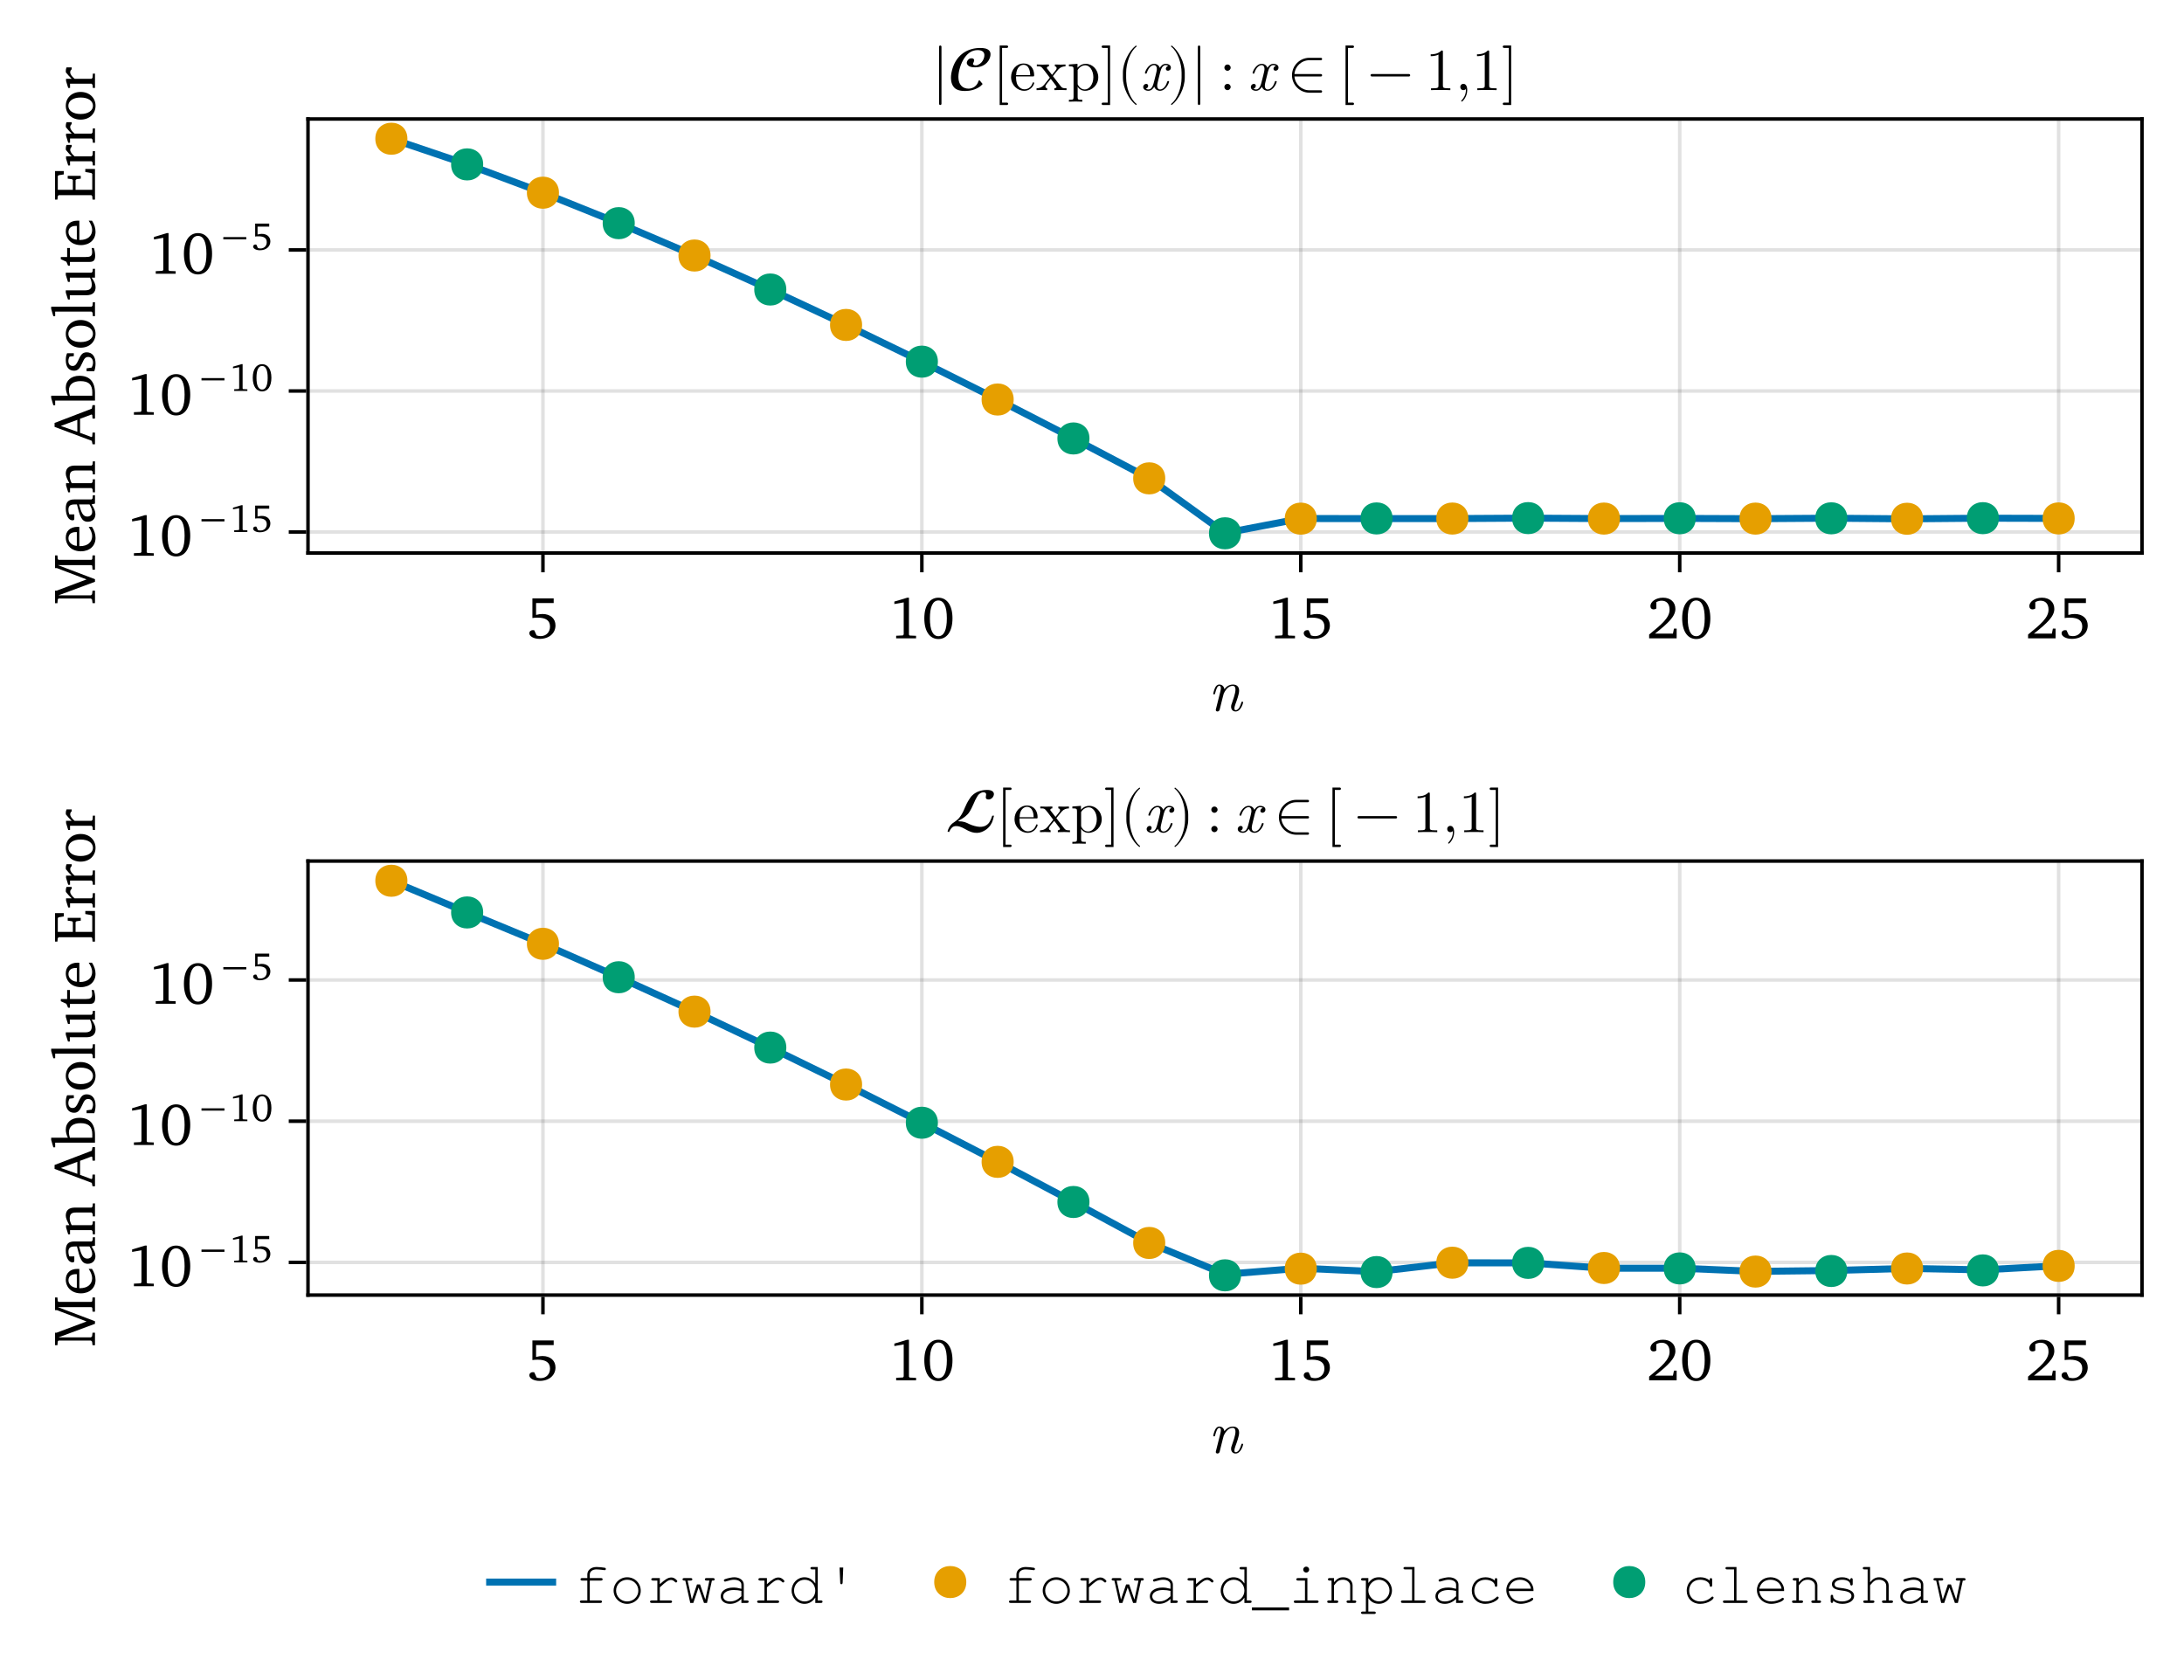 <?xml version="1.0" encoding="UTF-8"?>
<svg xmlns="http://www.w3.org/2000/svg" xmlns:xlink="http://www.w3.org/1999/xlink" width="624" height="480" viewBox="0 0 624 480">
<defs>
<g>
<g id="glyph-0-0-d936e329">
<path d="M 9.969 -2.438 C 9.969 -2.594 9.828 -2.594 9.703 -2.594 C 9.484 -2.594 9.484 -2.562 9.422 -2.312 C 9.281 -1.859 8.828 -0.188 7.844 -0.188 C 7.484 -0.188 7.469 -0.438 7.469 -0.688 C 7.469 -1.109 7.641 -1.547 7.766 -1.953 C 8.109 -2.859 8.812 -4.766 8.812 -5.75 C 8.812 -7.141 7.875 -7.516 7.031 -7.516 C 5.641 -7.516 4.828 -6.5 4.609 -6.172 C 4.484 -7 3.906 -7.516 3.172 -7.516 C 2.562 -7.516 2.234 -7.125 1.953 -6.609 C 1.625 -5.938 1.406 -4.891 1.406 -4.891 C 1.406 -4.719 1.578 -4.719 1.672 -4.719 C 1.891 -4.719 1.906 -4.75 1.984 -5.109 C 2.297 -6.312 2.625 -7.141 3.141 -7.141 C 3.594 -7.141 3.594 -6.641 3.594 -6.453 C 3.594 -6.188 3.531 -5.859 3.469 -5.594 L 2.188 -0.5 C 2.156 -0.391 2.141 -0.312 2.141 -0.25 C 2.141 -0.062 2.281 0.188 2.625 0.188 C 2.828 0.188 3.109 0.062 3.234 -0.25 L 3.906 -2.969 C 4 -3.344 4.094 -3.703 4.188 -4.078 C 4.406 -4.953 4.406 -4.969 4.688 -5.453 C 4.938 -5.859 5.688 -7.141 6.984 -7.141 C 7.734 -7.141 7.766 -6.375 7.766 -6.016 C 7.766 -4.969 7.016 -2.938 6.781 -2.266 C 6.562 -1.688 6.516 -1.531 6.516 -1.172 C 6.516 -0.422 6.984 0.188 7.797 0.188 C 9.391 0.188 9.969 -2.344 9.969 -2.438 Z M 9.969 -2.438 "/>
</g>
<g id="glyph-1-0-d936e329">
<path d="M 1.719 -11.406 L 1.719 -5.797 C 2.094 -5.859 2.578 -5.906 3.219 -5.906 C 5.578 -5.906 6.75 -5.094 6.75 -3.344 C 6.75 -1.766 5.656 -0.625 4.062 -0.625 C 3.688 -0.625 3.297 -0.703 2.922 -0.828 L 2.25 -2.297 C 2.078 -2.328 1.938 -2.344 1.844 -2.344 C 1.266 -2.344 0.844 -1.969 0.844 -1.438 C 0.844 -0.625 2.016 0.156 3.781 0.156 C 6.562 0.156 8.312 -1.5 8.312 -3.688 C 8.312 -5.625 6.875 -6.953 4.594 -6.953 C 4.047 -6.953 3.438 -6.875 2.766 -6.688 L 2.766 -10.078 L 7.797 -10.078 L 7.797 -11.406 Z M 1.719 -11.406 "/>
</g>
<g id="glyph-2-0-d936e329">
<path d="M 5.281 -11.609 L 1.594 -10.5 L 1.594 -9.797 L 4.266 -10.266 L 4.266 -1.125 L 4.062 -0.828 L 2.109 -0.734 L 2.109 0 L 7.797 0 L 7.797 -0.719 L 5.969 -0.797 L 5.766 -1.047 L 5.766 -11.609 Z M 5.281 -11.609 "/>
</g>
<g id="glyph-2-1-d936e329">
<path d="M 4.719 -11.609 C 2.297 -11.609 0.703 -9.469 0.703 -5.719 C 0.703 -1.953 2.297 0.203 4.719 0.203 C 7.156 0.203 8.75 -1.953 8.75 -5.719 C 8.75 -9.469 7.156 -11.609 4.719 -11.609 Z M 4.719 -10.812 C 6.297 -10.812 7.141 -9.078 7.141 -5.719 C 7.141 -2.344 6.297 -0.609 4.719 -0.609 C 3.156 -0.609 2.297 -2.328 2.297 -5.688 C 2.297 -9.078 3.156 -10.812 4.719 -10.812 Z M 4.719 -10.812 "/>
</g>
<g id="glyph-2-2-d936e329">
<path d="M 1.719 -11.406 L 1.719 -5.797 C 2.094 -5.859 2.578 -5.906 3.219 -5.906 C 5.578 -5.906 6.75 -5.094 6.75 -3.344 C 6.75 -1.766 5.656 -0.625 4.062 -0.625 C 3.688 -0.625 3.297 -0.703 2.922 -0.828 L 2.25 -2.297 C 2.078 -2.328 1.938 -2.344 1.844 -2.344 C 1.266 -2.344 0.844 -1.969 0.844 -1.438 C 0.844 -0.625 2.016 0.156 3.781 0.156 C 6.562 0.156 8.312 -1.5 8.312 -3.688 C 8.312 -5.625 6.875 -6.953 4.594 -6.953 C 4.047 -6.953 3.438 -6.875 2.766 -6.688 L 2.766 -10.078 L 7.797 -10.078 L 7.797 -11.406 Z M 1.719 -11.406 "/>
</g>
<g id="glyph-2-3-d936e329">
<path d="M 2.391 -1.344 C 6.156 -4.328 8.219 -6.25 8.219 -8.391 C 8.219 -10.312 6.875 -11.609 4.672 -11.609 C 2.562 -11.609 1.078 -10.406 1.078 -9.219 C 1.078 -8.641 1.422 -8.266 2.016 -8.266 C 2.297 -8.266 2.547 -8.344 2.781 -8.516 L 2.781 -10.344 C 3.297 -10.625 3.797 -10.75 4.297 -10.75 C 5.719 -10.75 6.562 -9.797 6.562 -8.172 C 6.562 -5.953 4.438 -4.094 0.719 -1.078 L 0.719 0 L 8.578 0 L 8.578 -2.781 L 7.812 -2.781 L 7.516 -1.344 Z M 2.391 -1.344 "/>
</g>
<g id="glyph-3-0-d936e329">
<path d="M 5.281 -11.609 L 1.594 -10.5 L 1.594 -9.797 L 4.266 -10.266 L 4.266 -1.125 L 4.062 -0.828 L 2.109 -0.734 L 2.109 0 L 7.797 0 L 7.797 -0.719 L 5.969 -0.797 L 5.766 -1.047 L 5.766 -11.609 Z M 5.281 -11.609 "/>
</g>
<g id="glyph-4-0-d936e329">
<path d="M 2.391 -1.344 C 6.156 -4.328 8.219 -6.25 8.219 -8.391 C 8.219 -10.312 6.875 -11.609 4.672 -11.609 C 2.562 -11.609 1.078 -10.406 1.078 -9.219 C 1.078 -8.641 1.422 -8.266 2.016 -8.266 C 2.297 -8.266 2.547 -8.344 2.781 -8.516 L 2.781 -10.344 C 3.297 -10.625 3.797 -10.75 4.297 -10.75 C 5.719 -10.75 6.562 -9.797 6.562 -8.172 C 6.562 -5.953 4.438 -4.094 0.719 -1.078 L 0.719 0 L 8.578 0 L 8.578 -2.781 L 7.812 -2.781 L 7.516 -1.344 Z M 2.391 -1.344 "/>
</g>
<g id="glyph-5-0-d936e329">
<path d="M 0 -0.531 L 0 -4.109 L -0.703 -4.109 L -0.828 -3.078 L -1.156 -2.766 L -10.438 -2.766 L 0 -6.641 L 0 -7.375 L -10.609 -11.406 L -1.016 -11.406 L -0.781 -11.234 L -0.703 -10.109 L 0 -10.109 L 0 -14.172 L -0.703 -14.172 L -0.781 -13.109 L -1.016 -12.906 L -10.391 -12.906 L -10.625 -13.109 L -10.734 -14.172 L -11.406 -14.172 L -11.406 -10.547 L -10.875 -10.547 L -2.406 -7.312 L -10.953 -4.109 L -11.406 -4.109 L -11.406 -0.516 L -10.734 -0.516 L -10.625 -1.625 L -10.391 -1.859 L -1.156 -1.859 L -0.828 -1.547 L -0.703 -0.531 Z M 0 -0.531 "/>
</g>
<g id="glyph-5-1-d936e329">
<path d="M -7.969 -5.844 C -8.234 -5.266 -8.344 -4.609 -8.344 -3.859 C -8.344 -1.922 -7.469 -0.844 -5.969 -0.844 C -4.828 -0.844 -4.281 -1.594 -3.641 -3.047 C -3.125 -4.172 -2.828 -4.781 -1.938 -4.781 C -1.141 -4.781 -0.562 -4.172 -0.562 -3.172 C -0.562 -2.688 -0.703 -2.203 -0.969 -1.734 L -2.406 -1.531 L -2.406 -0.719 L -0.203 -0.719 C 0.016 -1.312 0.156 -2.062 0.156 -2.922 C 0.156 -4.938 -0.812 -6.109 -2.391 -6.109 C -3.031 -6.109 -3.531 -5.859 -3.859 -5.453 C -4.312 -4.891 -4.562 -4.25 -4.844 -3.656 C -5.297 -2.703 -5.656 -2.203 -6.391 -2.203 C -7.156 -2.203 -7.609 -2.719 -7.609 -3.625 C -7.609 -4.031 -7.5 -4.438 -7.266 -4.875 L -6.047 -5.016 L -6.047 -5.844 Z M -7.969 -5.844 "/>
</g>
<g id="glyph-5-2-d936e329">
<path d="M 0 -0.516 L 0 -4.609 L -0.609 -4.609 L -0.703 -3.422 L -0.969 -3.125 L -5.828 -3.125 C -6.641 -3.828 -7.078 -4.422 -7.078 -4.984 C -7.078 -5.344 -6.938 -5.625 -6.656 -5.844 L -6.656 -6.391 L -8.125 -6.391 C -8.281 -6.031 -8.344 -5.719 -8.344 -5.375 C -8.344 -5.234 -8.344 -5.078 -8.312 -4.953 C -7.812 -4.328 -7.281 -3.719 -6.656 -3.125 L -8.266 -3.125 L -8.266 -2.484 L -7.656 -0.516 L -7.125 -0.516 L -7.125 -1.719 L -0.969 -1.719 L -0.703 -1.406 L -0.609 -0.516 Z M 0 -0.516 "/>
</g>
<g id="glyph-5-3-d936e329">
<path d="M -8.344 -4.578 C -8.344 -2.281 -6.625 -0.625 -4.094 -0.625 C -1.578 -0.625 0.156 -2.297 0.156 -4.578 C 0.156 -6.844 -1.578 -8.531 -4.094 -8.531 C -6.609 -8.531 -8.344 -6.875 -8.344 -4.578 Z M -7.609 -4.578 C -7.609 -5.953 -6.297 -6.938 -4.094 -6.938 C -1.891 -6.938 -0.578 -5.953 -0.578 -4.578 C -0.578 -3.219 -1.906 -2.234 -4.094 -2.234 C -6.312 -2.234 -7.609 -3.203 -7.609 -4.578 Z M -7.609 -4.578 "/>
</g>
<g id="glyph-6-0-d936e329">
<path d="M -1.797 -7.609 C -1.156 -6.641 -0.812 -5.797 -0.812 -4.953 C -0.812 -3.234 -2.109 -2.094 -4.281 -2.094 C -4.328 -2.094 -4.406 -2.094 -4.469 -2.094 L -4.469 -7.594 C -4.656 -7.609 -4.828 -7.609 -5 -7.609 C -7.094 -7.609 -8.344 -6.406 -8.344 -4.562 C -8.344 -2.281 -6.594 -0.625 -4.031 -0.625 C -1.531 -0.625 0.156 -2.172 0.156 -4.422 C 0.156 -5.484 -0.188 -6.594 -0.859 -7.609 Z M -5.188 -6.109 L -5.188 -2.172 C -6.625 -2.281 -7.578 -3.25 -7.578 -4.328 C -7.578 -5.469 -6.828 -6.109 -5.453 -6.109 C -5.375 -6.109 -5.266 -6.109 -5.188 -6.109 Z M -5.188 -6.109 "/>
</g>
<g id="glyph-7-0-d936e329">
<path d="M -0.984 -5.672 L 0 -5.906 L 0 -8.297 L -0.609 -8.297 L -0.703 -7.391 L -0.969 -7.094 L -5.906 -7.094 C -7.609 -7.094 -8.344 -6.344 -8.344 -4.562 C -8.344 -2.406 -7.469 -1.125 -6.422 -1.125 C -6.016 -1.125 -5.906 -1.266 -5.906 -1.656 L -5.906 -2.828 L -7.328 -2.828 C -7.516 -3.281 -7.594 -3.688 -7.594 -4.109 C -7.594 -5.344 -7.031 -5.672 -5.688 -5.672 L -5.156 -5.672 C -4.328 -2.281 -3.828 -0.719 -2.062 -0.719 C -0.781 -0.719 0.125 -1.547 0.125 -2.891 C 0.125 -3.703 -0.25 -4.609 -0.984 -5.672 Z M -1.562 -5.672 C -1.078 -4.828 -0.797 -4.125 -0.797 -3.562 C -0.797 -2.719 -1.359 -2.203 -2.188 -2.203 C -3.438 -2.203 -3.891 -3.281 -4.562 -5.672 Z M -1.562 -5.672 "/>
</g>
<g id="glyph-7-1-d936e329">
<path d="M -1.797 -7.609 C -1.156 -6.641 -0.812 -5.797 -0.812 -4.953 C -0.812 -3.234 -2.109 -2.094 -4.281 -2.094 C -4.328 -2.094 -4.406 -2.094 -4.469 -2.094 L -4.469 -7.594 C -4.656 -7.609 -4.828 -7.609 -5 -7.609 C -7.094 -7.609 -8.344 -6.406 -8.344 -4.562 C -8.344 -2.281 -6.594 -0.625 -4.031 -0.625 C -1.531 -0.625 0.156 -2.172 0.156 -4.422 C 0.156 -5.484 -0.188 -6.594 -0.859 -7.609 Z M -5.188 -6.109 L -5.188 -2.172 C -6.625 -2.281 -7.578 -3.25 -7.578 -4.328 C -7.578 -5.469 -6.828 -6.109 -5.453 -6.109 C -5.375 -6.109 -5.266 -6.109 -5.188 -6.109 Z M -5.188 -6.109 "/>
</g>
<g id="glyph-8-0-d936e329">
<path d="M 0 -0.516 L 0 -4.234 L -0.609 -4.234 L -0.703 -3.422 L -0.969 -3.125 L -6.656 -3.125 C -7.031 -3.859 -7.219 -4.484 -7.219 -5.031 C -7.219 -6.297 -6.719 -6.75 -5.469 -6.75 L -0.969 -6.75 L -0.703 -6.453 L -0.609 -5.641 L 0 -5.641 L 0 -9.359 L -0.609 -9.359 L -0.703 -8.453 L -0.969 -8.156 L -5.766 -8.156 C -7.469 -8.156 -8.344 -7.344 -8.344 -5.859 C -8.344 -5.141 -7.953 -4.266 -7.328 -3.125 L -8.266 -3.125 L -8.266 -2.484 L -7.656 -0.516 L -7.125 -0.516 L -7.125 -1.719 L -0.969 -1.719 L -0.703 -1.422 L -0.609 -0.516 Z M 0 -0.516 "/>
</g>
<g id="glyph-8-1-d936e329">
</g>
<g id="glyph-8-2-d936e329">
<path d="M -11.547 -4.828 L -0.906 -0.844 L -0.703 0.141 L 0 0.141 L 0 -3.203 L -0.703 -3.203 L -0.781 -2.094 L -1.016 -1.922 L -4.266 -3.125 L -4.266 -7.141 L -1.016 -8.359 L -0.781 -8.25 L -0.703 -7.188 L 0 -7.188 L 0 -11.047 L -0.703 -11.047 L -0.906 -10.031 L -11.547 -5.953 Z M -9.766 -5.094 L -5.047 -6.844 L -5.047 -3.422 Z M -9.766 -5.094 "/>
</g>
<g id="glyph-9-0-d936e329">
<path d="M -12.516 -2.234 L -11.906 -0.141 L -11.375 -0.141 L -11.375 -1.469 L 0 -1.469 L 0 -3.641 C 0 -6.891 -1.547 -8.562 -4.469 -8.562 C -6.781 -8.562 -8.344 -7.203 -8.344 -5.203 C -8.344 -4.453 -8.141 -3.688 -7.75 -2.875 L -12.516 -2.875 Z M -0.781 -2.875 L -7.172 -2.875 C -7.344 -3.438 -7.453 -3.938 -7.453 -4.375 C -7.453 -6.062 -6.266 -7.031 -4.141 -7.031 C -1.797 -7.031 -0.766 -6.016 -0.766 -3.812 C -0.766 -3.719 -0.766 -3.406 -0.781 -2.875 Z M -0.781 -2.875 "/>
</g>
<g id="glyph-10-0-d936e329">
<path d="M -8.344 -4.578 C -8.344 -2.281 -6.625 -0.625 -4.094 -0.625 C -1.578 -0.625 0.156 -2.297 0.156 -4.578 C 0.156 -6.844 -1.578 -8.531 -4.094 -8.531 C -6.609 -8.531 -8.344 -6.875 -8.344 -4.578 Z M -7.609 -4.578 C -7.609 -5.953 -6.297 -6.938 -4.094 -6.938 C -1.891 -6.938 -0.578 -5.953 -0.578 -4.578 C -0.578 -3.219 -1.906 -2.234 -4.094 -2.234 C -6.312 -2.234 -7.609 -3.203 -7.609 -4.578 Z M -7.609 -4.578 "/>
</g>
<g id="glyph-11-0-d936e329">
<path d="M 0 -0.469 L 0 -4.453 L -0.609 -4.453 L -0.703 -3.484 L -0.969 -3.172 L -12.516 -3.172 L -12.516 -2.531 L -11.906 -0.453 L -11.375 -0.453 L -11.375 -1.766 L -0.969 -1.766 L -0.703 -1.484 L -0.609 -0.469 Z M 0 -0.469 "/>
</g>
<g id="glyph-11-1-d936e329">
<path d="M -8.344 -2.406 L -7.719 -0.438 L -7.188 -0.438 L -7.188 -1.656 L -2.438 -1.656 C -0.734 -1.656 0.172 -2.469 0.172 -3.922 C 0.172 -4.766 -0.219 -5.656 -0.953 -6.688 L 0 -6.688 L 0 -9.203 L -0.609 -9.203 L -0.703 -8.391 L -0.969 -8.094 L -8.344 -8.094 L -8.344 -7.453 L -7.719 -5.469 L -7.188 -5.469 L -7.188 -6.688 L -1.422 -6.688 C -1.094 -5.984 -0.922 -5.344 -0.922 -4.703 C -0.922 -3.562 -1.5 -3.062 -2.719 -3.062 L -8.344 -3.062 Z M -8.344 -2.406 "/>
</g>
<g id="glyph-12-0-d936e329">
<path d="M -7.156 -1.5 L -1.672 -1.5 C -0.453 -1.5 0.047 -1.859 0.047 -3.266 C 0.047 -3.922 -0.062 -4.688 -0.328 -5.484 L -0.953 -5.484 C -0.859 -5.094 -0.812 -4.703 -0.812 -4.312 C -0.812 -3.125 -1.375 -2.906 -2.672 -2.906 L -7.156 -2.906 L -7.156 -5.484 L -7.953 -5.484 L -7.953 -2.906 L -9.766 -2.906 L -9.766 -2.281 L -8.172 -1.547 L -7.688 -0.422 L -7.156 -0.422 Z M -7.156 -1.5 "/>
</g>
<g id="glyph-13-0-d936e329">
<path d="M 0 -0.562 L 0 -9.312 L -2.766 -9.312 L -2.766 -8.438 L -1.047 -8.141 L -0.781 -7.906 L -0.781 -3.344 L -5.547 -3.344 L -5.547 -6.141 L -5.281 -6.375 L -4.062 -6.547 L -4.062 -7.344 L -7.797 -7.344 L -7.797 -6.547 L -6.562 -6.375 L -6.328 -6.141 L -6.328 -3.344 L -10.625 -3.344 L -10.625 -7.281 L -10.375 -7.516 L -8.922 -7.75 L -8.922 -8.703 L -11.406 -8.703 L -11.406 -0.562 L -10.734 -0.562 L -10.625 -1.531 L -10.391 -1.812 L -1.016 -1.812 L -0.781 -1.531 L -0.703 -0.562 Z M 0 -0.562 "/>
</g>
<g id="glyph-13-1-d936e329">
<path d="M 0 -0.516 L 0 -4.609 L -0.609 -4.609 L -0.703 -3.422 L -0.969 -3.125 L -5.828 -3.125 C -6.641 -3.828 -7.078 -4.422 -7.078 -4.984 C -7.078 -5.344 -6.938 -5.625 -6.656 -5.844 L -6.656 -6.391 L -8.125 -6.391 C -8.281 -6.031 -8.344 -5.719 -8.344 -5.375 C -8.344 -5.234 -8.344 -5.078 -8.312 -4.953 C -7.812 -4.328 -7.281 -3.719 -6.656 -3.125 L -8.266 -3.125 L -8.266 -2.484 L -7.656 -0.516 L -7.125 -0.516 L -7.125 -1.719 L -0.969 -1.719 L -0.703 -1.406 L -0.609 -0.516 Z M 0 -0.516 "/>
</g>
<g id="glyph-14-0-d936e329">
<path d="M 5.281 -11.609 L 1.594 -10.5 L 1.594 -9.797 L 4.266 -10.266 L 4.266 -1.125 L 4.062 -0.828 L 2.109 -0.734 L 2.109 0 L 7.797 0 L 7.797 -0.719 L 5.969 -0.797 L 5.766 -1.047 L 5.766 -11.609 Z M 5.281 -11.609 "/>
</g>
<g id="glyph-14-1-d936e329">
<path d="M 4.719 -11.609 C 2.297 -11.609 0.703 -9.469 0.703 -5.719 C 0.703 -1.953 2.297 0.203 4.719 0.203 C 7.156 0.203 8.75 -1.953 8.75 -5.719 C 8.75 -9.469 7.156 -11.609 4.719 -11.609 Z M 4.719 -10.812 C 6.297 -10.812 7.141 -9.078 7.141 -5.719 C 7.141 -2.344 6.297 -0.609 4.719 -0.609 C 3.156 -0.609 2.297 -2.328 2.297 -5.688 C 2.297 -9.078 3.156 -10.812 4.719 -10.812 Z M 4.719 -10.812 "/>
</g>
<g id="glyph-15-0-d936e329">
<path d="M 1.391 -3.672 L 1.391 -3.016 L 7.953 -3.016 L 7.953 -3.672 Z M 1.391 -3.672 "/>
</g>
<g id="glyph-15-1-d936e329">
<path d="M 3.484 -7.656 L 1.047 -6.938 L 1.047 -6.469 L 2.812 -6.781 L 2.812 -0.734 L 2.688 -0.547 L 1.391 -0.484 L 1.391 0 L 5.156 0 L 5.156 -0.469 L 3.938 -0.531 L 3.797 -0.703 L 3.797 -7.656 Z M 3.484 -7.656 "/>
</g>
<g id="glyph-15-2-d936e329">
<path d="M 1.141 -7.531 L 1.141 -3.828 C 1.375 -3.875 1.703 -3.891 2.125 -3.891 C 3.688 -3.891 4.453 -3.359 4.453 -2.203 C 4.453 -1.172 3.734 -0.422 2.688 -0.422 C 2.438 -0.422 2.172 -0.453 1.922 -0.547 L 1.484 -1.516 C 1.375 -1.531 1.281 -1.547 1.219 -1.547 C 0.828 -1.547 0.562 -1.297 0.562 -0.953 C 0.562 -0.422 1.328 0.094 2.484 0.094 C 4.328 0.094 5.484 -0.984 5.484 -2.438 C 5.484 -3.719 4.531 -4.594 3.031 -4.594 C 2.672 -4.594 2.266 -4.531 1.828 -4.406 L 1.828 -6.656 L 5.156 -6.656 L 5.156 -7.531 Z M 1.141 -7.531 "/>
</g>
<g id="glyph-15-3-d936e329">
<path d="M 3.125 -7.656 C 1.516 -7.656 0.453 -6.25 0.453 -3.766 C 0.453 -1.297 1.516 0.141 3.125 0.141 C 4.719 0.141 5.781 -1.297 5.781 -3.766 C 5.781 -6.25 4.719 -7.656 3.125 -7.656 Z M 3.125 -7.141 C 4.156 -7.141 4.719 -5.984 4.719 -3.766 C 4.719 -1.547 4.156 -0.406 3.125 -0.406 C 2.094 -0.406 1.516 -1.531 1.516 -3.766 C 1.516 -5.984 2.094 -7.141 3.125 -7.141 Z M 3.125 -7.141 "/>
</g>
<g id="glyph-16-0-d936e329">
<path d="M 4.719 -11.609 C 2.297 -11.609 0.703 -9.469 0.703 -5.719 C 0.703 -1.953 2.297 0.203 4.719 0.203 C 7.156 0.203 8.75 -1.953 8.75 -5.719 C 8.75 -9.469 7.156 -11.609 4.719 -11.609 Z M 4.719 -10.812 C 6.297 -10.812 7.141 -9.078 7.141 -5.719 C 7.141 -2.344 6.297 -0.609 4.719 -0.609 C 3.156 -0.609 2.297 -2.328 2.297 -5.688 C 2.297 -9.078 3.156 -10.812 4.719 -10.812 Z M 4.719 -10.812 "/>
</g>
<g id="glyph-17-0-d936e329">
<path d="M 1.391 -3.672 L 1.391 -3.016 L 7.953 -3.016 L 7.953 -3.672 Z M 1.391 -3.672 "/>
</g>
<g id="glyph-18-0-d936e329">
<path d="M 13.969 -4.719 L 13.469 -4.703 C 13.469 -4.703 13.281 -4.125 13.156 -3.844 C 12.984 -3.469 12.828 -3.109 12.594 -2.75 C 12.422 -2.5 12.172 -2.25 11.906 -2.062 C 11.328 -1.625 10.609 -1.516 9.938 -1.516 C 9.094 -1.516 7.656 -1.938 6.938 -2.297 C 6 -2.766 5.328 -3.109 3.812 -3.109 L 3.828 -3.266 C 4.484 -3.609 5.25 -4.062 5.734 -4.469 C 6.219 -4.859 6.656 -5.297 6.953 -5.781 C 7.453 -6.562 7.797 -7.344 8.156 -8.141 C 8.438 -8.812 8.719 -9.453 9.125 -10.109 C 9.328 -10.484 9.531 -10.75 9.906 -11.016 C 10.219 -11.25 10.625 -11.391 10.953 -11.391 C 11.219 -11.391 11.469 -11.328 11.594 -11.156 C 11.75 -10.984 11.75 -10.688 11.672 -10.422 C 11.609 -10.109 11.578 -9.734 11.766 -9.547 C 11.906 -9.391 12.188 -9.328 12.469 -9.328 C 12.719 -9.328 13.016 -9.453 13.266 -9.625 C 13.594 -9.875 13.828 -10.234 13.906 -10.609 C 14.016 -10.984 13.891 -11.266 13.688 -11.547 C 13.312 -11.953 12.688 -12.062 11.969 -12.062 C 10.281 -12.062 8.969 -11.531 8.031 -10.75 C 7.453 -10.25 7.266 -9.984 6.828 -9.281 C 6.406 -8.656 5.953 -7.75 5.641 -6.984 C 5.219 -5.922 4.797 -5.141 4.438 -4.641 C 4.203 -4.25 3.859 -3.844 3.484 -3.531 C 3.297 -3.359 3.078 -3.219 2.875 -3.062 C 2.562 -2.859 2.266 -2.656 2 -2.438 C 1.281 -1.812 0.922 -1 0.688 -0.219 L 1.094 0 C 1.328 -0.469 1.625 -1.016 2.016 -1.359 C 2.359 -1.656 2.766 -1.734 3.156 -1.734 C 3.531 -1.734 3.859 -1.688 4.188 -1.578 C 4.656 -1.422 5.172 -1.203 5.594 -0.953 C 6.203 -0.578 6.938 -0.219 7.688 0.016 C 8.125 0.156 8.641 0.203 9.125 0.203 C 10.047 0.203 10.969 -0.203 11.75 -0.766 C 12.766 -1.516 13.406 -2.531 13.672 -3.547 Z M 13.969 -4.719 "/>
</g>
<g id="glyph-18-1-d936e329">
<path d="M 4.359 3.906 C 4.359 3.719 4.203 3.562 4.016 3.562 L 2.625 3.562 L 2.625 -12.062 L 4.016 -12.062 C 4.203 -12.062 4.359 -12.219 4.359 -12.406 C 4.359 -12.594 4.203 -12.75 4.016 -12.75 L 1.938 -12.75 L 1.938 4.25 L 4.016 4.25 C 4.203 4.25 4.359 4.094 4.359 3.906 Z M 4.359 3.906 "/>
</g>
<g id="glyph-18-2-d936e329">
<path d="M 7.062 -2.016 C 7.062 -2.188 6.922 -2.234 6.828 -2.234 C 6.688 -2.234 6.641 -2.125 6.609 -1.984 C 6.016 -0.234 4.484 -0.234 4.312 -0.234 C 3.469 -0.234 2.781 -0.75 2.391 -1.375 C 1.891 -2.188 1.891 -3.312 1.891 -3.922 L 6.625 -3.922 C 7 -3.922 7.062 -3.922 7.062 -4.281 C 7.062 -5.969 6.141 -7.609 4.016 -7.609 C 2.047 -7.609 0.469 -5.859 0.469 -3.734 C 0.469 -1.469 2.266 0.188 4.219 0.188 C 6.297 0.188 7.062 -1.703 7.062 -2.016 Z M 5.938 -4.281 L 1.906 -4.281 C 2 -6.812 3.438 -7.234 4.016 -7.234 C 5.766 -7.234 5.938 -4.953 5.938 -4.281 Z M 5.938 -4.281 "/>
</g>
<g id="glyph-18-3-d936e329">
<path d="M 8.766 0 L 8.766 -0.531 C 7.859 -0.531 7.547 -0.562 7.156 -1.047 L 4.875 -4 C 5.391 -4.641 6.031 -5.469 6.438 -5.922 C 6.969 -6.531 7.672 -6.781 8.469 -6.797 L 8.469 -7.328 C 8.031 -7.297 7.516 -7.281 7.078 -7.281 C 6.562 -7.281 5.656 -7.312 5.438 -7.328 L 5.438 -6.797 C 5.797 -6.766 5.938 -6.547 5.938 -6.266 C 5.938 -6 5.766 -5.781 5.672 -5.672 L 4.625 -4.359 L 3.297 -6.062 C 3.141 -6.234 3.141 -6.266 3.141 -6.375 C 3.141 -6.625 3.406 -6.781 3.734 -6.797 L 3.734 -7.328 L 1.906 -7.281 C 1.547 -7.281 0.75 -7.297 0.281 -7.328 L 0.281 -6.797 C 1.484 -6.797 1.5 -6.781 2.297 -5.766 L 3.984 -3.562 C 3.172 -2.547 3.172 -2.516 2.375 -1.547 C 1.562 -0.562 0.562 -0.531 0.203 -0.531 L 0.203 0 C 0.641 -0.031 1.172 -0.047 1.609 -0.047 L 3.234 0 L 3.234 -0.531 C 2.859 -0.578 2.734 -0.797 2.734 -1.047 C 2.734 -1.422 3.234 -1.984 4.266 -3.219 L 5.562 -1.516 C 5.688 -1.328 5.922 -1.047 5.922 -0.953 C 5.922 -0.797 5.766 -0.547 5.297 -0.531 L 5.297 0 L 7.141 -0.047 C 7.594 -0.047 8.266 -0.031 8.766 0 Z M 8.766 0 "/>
</g>
<g id="glyph-18-4-d936e329">
<path d="M 2.781 4.25 L 2.781 -12.75 L 0.719 -12.75 C 0.531 -12.75 0.375 -12.594 0.375 -12.406 C 0.375 -12.219 0.531 -12.062 0.719 -12.062 L 2.109 -12.062 L 2.109 3.562 L 0.719 3.562 C 0.531 3.562 0.375 3.719 0.375 3.906 C 0.375 4.094 0.531 4.25 0.719 4.25 Z M 2.781 4.25 "/>
</g>
<g id="glyph-18-5-d936e329">
<path d="M 5.641 4.047 C 5.641 4 5.609 3.938 5.578 3.906 C 3.812 2.578 2.641 -0.812 2.641 -3.531 L 2.641 -4.969 C 2.641 -7.688 3.812 -11.078 5.578 -12.406 C 5.609 -12.438 5.641 -12.5 5.641 -12.547 C 5.641 -12.625 5.562 -12.719 5.469 -12.719 C 5.438 -12.719 5.406 -12.703 5.375 -12.688 C 3.5 -11.266 1.719 -7.875 1.719 -4.969 L 1.719 -3.531 C 1.719 -0.625 3.5 2.766 5.375 4.188 C 5.406 4.203 5.438 4.219 5.469 4.219 C 5.562 4.219 5.641 4.125 5.641 4.047 Z M 5.641 4.047 "/>
</g>
<g id="glyph-18-6-d936e329">
<path d="M 3.266 -6.422 C 3.266 -6.922 2.859 -7.328 2.359 -7.328 C 1.875 -7.328 1.469 -6.922 1.469 -6.422 C 1.469 -5.938 1.875 -5.531 2.359 -5.531 C 2.859 -5.531 3.266 -5.938 3.266 -6.422 Z M 3.266 -0.906 C 3.266 -1.391 2.859 -1.797 2.359 -1.797 C 1.875 -1.797 1.469 -1.391 1.469 -0.906 C 1.469 -0.406 1.875 0 2.359 0 C 2.859 0 3.266 -0.406 3.266 -0.906 Z M 3.266 -0.906 "/>
</g>
<g id="glyph-18-7-d936e329">
<path d="M 9.984 0.391 C 9.984 0.203 9.828 0.047 9.641 0.047 L 6.359 0.047 C 4.094 0.047 2.25 -1.703 2.078 -3.906 L 9.641 -3.906 C 10.094 -3.906 10.094 -4.594 9.641 -4.594 L 2.078 -4.594 C 2.25 -6.797 4.094 -8.547 6.359 -8.547 L 9.641 -8.547 C 9.828 -8.547 9.984 -8.703 9.984 -8.891 C 9.984 -9.078 9.828 -9.234 9.641 -9.234 L 6.359 -9.234 C 3.609 -9.234 1.375 -7 1.375 -4.25 C 1.375 -1.5 3.609 0.734 6.359 0.734 L 9.641 0.734 C 9.828 0.734 9.984 0.578 9.984 0.391 Z M 9.984 0.391 "/>
</g>
<g id="glyph-18-8-d936e329">
<path d="M 12.281 -4.25 C 12.281 -4.438 12.125 -4.594 11.938 -4.594 L 1.297 -4.594 C 1.109 -4.594 0.953 -4.438 0.953 -4.25 C 0.953 -4.062 1.109 -3.906 1.297 -3.906 L 11.938 -3.906 C 12.125 -3.906 12.281 -4.062 12.281 -4.25 Z M 12.281 -4.25 "/>
</g>
<g id="glyph-18-9-d936e329">
<path d="M 7.125 0 L 7.125 -0.531 L 6.578 -0.531 C 5.047 -0.531 5 -0.719 5 -1.344 L 5 -10.875 C 5 -11.281 5 -11.328 4.609 -11.328 C 3.547 -10.234 2.062 -10.234 1.516 -10.234 L 1.516 -9.703 C 1.859 -9.703 2.859 -9.703 3.734 -10.156 L 3.734 -1.344 C 3.734 -0.734 3.688 -0.531 2.156 -0.531 L 1.609 -0.531 L 1.609 0 C 2.203 -0.047 3.688 -0.047 4.375 -0.047 C 5.047 -0.047 6.531 -0.047 7.125 0 Z M 7.125 0 "/>
</g>
<g id="glyph-18-10-d936e329">
<path d="M 3.453 -0.016 C 3.453 -1.141 3.031 -1.797 2.359 -1.797 C 1.797 -1.797 1.469 -1.375 1.469 -0.906 C 1.469 -0.438 1.797 0 2.359 0 C 2.562 0 2.781 -0.062 2.953 -0.219 C 3.016 -0.25 3.047 -0.266 3.047 -0.266 C 3.047 -0.266 3.078 -0.25 3.078 -0.016 C 3.078 1.234 2.484 2.266 1.922 2.828 C 1.734 3.016 1.734 3.047 1.734 3.094 C 1.734 3.219 1.812 3.281 1.906 3.281 C 2.094 3.281 3.453 1.969 3.453 -0.016 Z M 3.453 -0.016 "/>
</g>
<g id="glyph-19-0-d936e329">
<path d="M 8.859 -3.672 C 8.859 -5.828 7.203 -7.516 5.297 -7.516 C 3.984 -7.516 3.266 -6.766 2.922 -6.391 L 2.922 -7.516 L 0.469 -7.328 L 0.469 -6.797 C 1.688 -6.797 1.797 -6.703 1.797 -5.953 L 1.797 2 C 1.797 2.766 1.609 2.766 0.469 2.766 L 0.469 3.297 L 2.375 3.25 L 4.297 3.297 L 4.297 2.766 C 3.156 2.766 2.969 2.766 2.969 2 L 2.969 -1 C 3.062 -0.734 3.781 0.188 5.062 0.188 C 7.094 0.188 8.859 -1.484 8.859 -3.672 Z M 7.453 -3.672 C 7.453 -1.609 6.25 -0.188 5 -0.188 C 4.312 -0.188 3.672 -0.531 3.219 -1.219 C 2.969 -1.578 2.969 -1.594 2.969 -1.938 L 2.969 -5.734 C 3.469 -6.594 4.297 -7.094 5.172 -7.094 C 6.406 -7.094 7.453 -5.594 7.453 -3.672 Z M 7.453 -3.672 "/>
</g>
<g id="glyph-20-0-d936e329">
<path d="M 8.297 -2.438 C 8.297 -2.594 8.156 -2.594 8.047 -2.594 C 7.844 -2.594 7.812 -2.578 7.734 -2.312 C 7.281 -0.844 6.422 -0.188 5.719 -0.188 C 5.375 -0.188 4.906 -0.391 4.906 -1.281 C 4.906 -1.688 5.094 -2.406 5.234 -2.984 L 5.812 -5.328 C 6.047 -6.203 6.516 -7.141 7.312 -7.141 C 7.359 -7.141 7.781 -7.141 8.062 -6.906 C 7.375 -6.734 7.375 -6.094 7.375 -6.094 C 7.375 -5.859 7.531 -5.547 7.969 -5.547 C 8.281 -5.547 8.812 -5.781 8.812 -6.438 C 8.812 -7.312 7.812 -7.516 7.328 -7.516 C 6.391 -7.516 5.828 -6.688 5.656 -6.359 C 5.281 -7.375 4.453 -7.516 4.031 -7.516 C 2.328 -7.516 1.406 -5.281 1.406 -4.891 C 1.406 -4.719 1.578 -4.719 1.672 -4.719 C 1.891 -4.719 1.891 -4.75 1.969 -5.016 C 2.438 -6.484 3.312 -7.141 4 -7.141 C 4.484 -7.141 4.812 -6.75 4.812 -6.062 C 4.812 -5.656 4.609 -4.828 4.453 -4.203 L 4.062 -2.656 C 3.797 -1.547 3.438 -0.188 2.406 -0.188 C 2.359 -0.188 1.953 -0.188 1.672 -0.422 C 2.172 -0.562 2.328 -0.984 2.328 -1.234 C 2.328 -1.688 1.969 -1.781 1.75 -1.781 C 1.328 -1.781 0.906 -1.422 0.906 -0.859 C 0.906 -0.203 1.609 0.188 2.391 0.188 C 3.219 0.188 3.781 -0.453 4.062 -0.969 C 4.406 0 5.234 0.188 5.672 0.188 C 7.422 0.188 8.297 -2.094 8.297 -2.438 Z M 8.297 -2.438 "/>
</g>
<g id="glyph-21-0-d936e329">
<path d="M 4.891 -3.531 L 4.891 -4.969 C 4.891 -7.875 3.109 -11.266 1.234 -12.688 C 1.203 -12.703 1.172 -12.719 1.141 -12.719 C 1.047 -12.719 0.969 -12.625 0.969 -12.547 C 0.969 -12.5 1 -12.438 1.031 -12.406 C 2.812 -11.078 3.984 -7.688 3.984 -4.969 L 3.984 -3.531 C 3.984 -0.812 2.812 2.578 1.031 3.906 C 1 3.938 0.969 4 0.969 4.047 C 0.969 4.125 1.047 4.219 1.141 4.219 C 1.172 4.219 1.203 4.203 1.234 4.188 C 3.109 2.766 4.891 -0.625 4.891 -3.531 Z M 4.891 -3.531 "/>
</g>
<g id="glyph-21-1-d936e329">
<path d="M 4.359 3.906 C 4.359 3.719 4.203 3.562 4.016 3.562 L 2.625 3.562 L 2.625 -12.062 L 4.016 -12.062 C 4.203 -12.062 4.359 -12.219 4.359 -12.406 C 4.359 -12.594 4.203 -12.75 4.016 -12.75 L 1.938 -12.75 L 1.938 4.25 L 4.016 4.25 C 4.203 4.25 4.359 4.094 4.359 3.906 Z M 4.359 3.906 "/>
</g>
<g id="glyph-22-0-d936e329">
<path d="M -1.797 -7.609 C -1.156 -6.641 -0.812 -5.797 -0.812 -4.953 C -0.812 -3.234 -2.109 -2.094 -4.281 -2.094 C -4.328 -2.094 -4.406 -2.094 -4.469 -2.094 L -4.469 -7.594 C -4.656 -7.609 -4.828 -7.609 -5 -7.609 C -7.094 -7.609 -8.344 -6.406 -8.344 -4.562 C -8.344 -2.281 -6.594 -0.625 -4.031 -0.625 C -1.531 -0.625 0.156 -2.172 0.156 -4.422 C 0.156 -5.484 -0.188 -6.594 -0.859 -7.609 Z M -5.188 -6.109 L -5.188 -2.172 C -6.625 -2.281 -7.578 -3.25 -7.578 -4.328 C -7.578 -5.469 -6.828 -6.109 -5.453 -6.109 C -5.375 -6.109 -5.266 -6.109 -5.188 -6.109 Z M -5.188 -6.109 "/>
</g>
<g id="glyph-23-0-d936e329">
<path d="M 0 -0.516 L 0 -4.234 L -0.609 -4.234 L -0.703 -3.422 L -0.969 -3.125 L -6.656 -3.125 C -7.031 -3.859 -7.219 -4.484 -7.219 -5.031 C -7.219 -6.297 -6.719 -6.75 -5.469 -6.75 L -0.969 -6.75 L -0.703 -6.453 L -0.609 -5.641 L 0 -5.641 L 0 -9.359 L -0.609 -9.359 L -0.703 -8.453 L -0.969 -8.156 L -5.766 -8.156 C -7.469 -8.156 -8.344 -7.344 -8.344 -5.859 C -8.344 -5.141 -7.953 -4.266 -7.328 -3.125 L -8.266 -3.125 L -8.266 -2.484 L -7.656 -0.516 L -7.125 -0.516 L -7.125 -1.719 L -0.969 -1.719 L -0.703 -1.422 L -0.609 -0.516 Z M 0 -0.516 "/>
</g>
<g id="glyph-24-0-d936e329">
</g>
<g id="glyph-25-0-d936e329">
<path d="M -11.547 -4.828 L -0.906 -0.844 L -0.703 0.141 L 0 0.141 L 0 -3.203 L -0.703 -3.203 L -0.781 -2.094 L -1.016 -1.922 L -4.266 -3.125 L -4.266 -7.141 L -1.016 -8.359 L -0.781 -8.25 L -0.703 -7.188 L 0 -7.188 L 0 -11.047 L -0.703 -11.047 L -0.906 -10.031 L -11.547 -5.953 Z M -9.766 -5.094 L -5.047 -6.844 L -5.047 -3.422 Z M -9.766 -5.094 "/>
</g>
<g id="glyph-26-0-d936e329">
<path d="M -12.516 -2.234 L -11.906 -0.141 L -11.375 -0.141 L -11.375 -1.469 L 0 -1.469 L 0 -3.641 C 0 -6.891 -1.547 -8.562 -4.469 -8.562 C -6.781 -8.562 -8.344 -7.203 -8.344 -5.203 C -8.344 -4.453 -8.141 -3.688 -7.75 -2.875 L -12.516 -2.875 Z M -0.781 -2.875 L -7.172 -2.875 C -7.344 -3.438 -7.453 -3.938 -7.453 -4.375 C -7.453 -6.062 -6.266 -7.031 -4.141 -7.031 C -1.797 -7.031 -0.766 -6.016 -0.766 -3.812 C -0.766 -3.719 -0.766 -3.406 -0.781 -2.875 Z M -0.781 -2.875 "/>
</g>
<g id="glyph-27-0-d936e329">
<path d="M -8.344 -4.578 C -8.344 -2.281 -6.625 -0.625 -4.094 -0.625 C -1.578 -0.625 0.156 -2.297 0.156 -4.578 C 0.156 -6.844 -1.578 -8.531 -4.094 -8.531 C -6.609 -8.531 -8.344 -6.875 -8.344 -4.578 Z M -7.609 -4.578 C -7.609 -5.953 -6.297 -6.938 -4.094 -6.938 C -1.891 -6.938 -0.578 -5.953 -0.578 -4.578 C -0.578 -3.219 -1.906 -2.234 -4.094 -2.234 C -6.312 -2.234 -7.609 -3.203 -7.609 -4.578 Z M -7.609 -4.578 "/>
</g>
<g id="glyph-28-0-d936e329">
<path d="M -8.344 -2.406 L -7.719 -0.438 L -7.188 -0.438 L -7.188 -1.656 L -2.438 -1.656 C -0.734 -1.656 0.172 -2.469 0.172 -3.922 C 0.172 -4.766 -0.219 -5.656 -0.953 -6.688 L 0 -6.688 L 0 -9.203 L -0.609 -9.203 L -0.703 -8.391 L -0.969 -8.094 L -8.344 -8.094 L -8.344 -7.453 L -7.719 -5.469 L -7.188 -5.469 L -7.188 -6.688 L -1.422 -6.688 C -1.094 -5.984 -0.922 -5.344 -0.922 -4.703 C -0.922 -3.562 -1.5 -3.062 -2.719 -3.062 L -8.344 -3.062 Z M -8.344 -2.406 "/>
</g>
<g id="glyph-29-0-d936e329">
<path d="M -7.156 -1.5 L -1.672 -1.5 C -0.453 -1.5 0.047 -1.859 0.047 -3.266 C 0.047 -3.922 -0.062 -4.688 -0.328 -5.484 L -0.953 -5.484 C -0.859 -5.094 -0.812 -4.703 -0.812 -4.312 C -0.812 -3.125 -1.375 -2.906 -2.672 -2.906 L -7.156 -2.906 L -7.156 -5.484 L -7.953 -5.484 L -7.953 -2.906 L -9.766 -2.906 L -9.766 -2.281 L -8.172 -1.547 L -7.688 -0.422 L -7.156 -0.422 Z M -7.156 -1.5 "/>
</g>
<g id="glyph-30-0-d936e329">
<path d="M -1.797 -7.609 C -1.156 -6.641 -0.812 -5.797 -0.812 -4.953 C -0.812 -3.234 -2.109 -2.094 -4.281 -2.094 C -4.328 -2.094 -4.406 -2.094 -4.469 -2.094 L -4.469 -7.594 C -4.656 -7.609 -4.828 -7.609 -5 -7.609 C -7.094 -7.609 -8.344 -6.406 -8.344 -4.562 C -8.344 -2.281 -6.594 -0.625 -4.031 -0.625 C -1.531 -0.625 0.156 -2.172 0.156 -4.422 C 0.156 -5.484 -0.188 -6.594 -0.859 -7.609 Z M -5.188 -6.109 L -5.188 -2.172 C -6.625 -2.281 -7.578 -3.25 -7.578 -4.328 C -7.578 -5.469 -6.828 -6.109 -5.453 -6.109 C -5.375 -6.109 -5.266 -6.109 -5.188 -6.109 Z M -5.188 -6.109 "/>
</g>
<g id="glyph-31-0-d936e329">
</g>
<g id="glyph-32-0-d936e329">
<path d="M 0 -0.562 L 0 -9.312 L -2.766 -9.312 L -2.766 -8.438 L -1.047 -8.141 L -0.781 -7.906 L -0.781 -3.344 L -5.547 -3.344 L -5.547 -6.141 L -5.281 -6.375 L -4.062 -6.547 L -4.062 -7.344 L -7.797 -7.344 L -7.797 -6.547 L -6.562 -6.375 L -6.328 -6.141 L -6.328 -3.344 L -10.625 -3.344 L -10.625 -7.281 L -10.375 -7.516 L -8.922 -7.75 L -8.922 -8.703 L -11.406 -8.703 L -11.406 -0.562 L -10.734 -0.562 L -10.625 -1.531 L -10.391 -1.812 L -1.016 -1.812 L -0.781 -1.531 L -0.703 -0.562 Z M 0 -0.562 "/>
</g>
<g id="glyph-32-1-d936e329">
<path d="M 0 -0.516 L 0 -4.609 L -0.609 -4.609 L -0.703 -3.422 L -0.969 -3.125 L -5.828 -3.125 C -6.641 -3.828 -7.078 -4.422 -7.078 -4.984 C -7.078 -5.344 -6.938 -5.625 -6.656 -5.844 L -6.656 -6.391 L -8.125 -6.391 C -8.281 -6.031 -8.344 -5.719 -8.344 -5.375 C -8.344 -5.234 -8.344 -5.078 -8.312 -4.953 C -7.812 -4.328 -7.281 -3.719 -6.656 -3.125 L -8.266 -3.125 L -8.266 -2.484 L -7.656 -0.516 L -7.125 -0.516 L -7.125 -1.719 L -0.969 -1.719 L -0.703 -1.406 L -0.609 -0.516 Z M 0 -0.516 "/>
</g>
<g id="glyph-33-0-d936e329">
<path d="M 0 -0.516 L 0 -4.609 L -0.609 -4.609 L -0.703 -3.422 L -0.969 -3.125 L -5.828 -3.125 C -6.641 -3.828 -7.078 -4.422 -7.078 -4.984 C -7.078 -5.344 -6.938 -5.625 -6.656 -5.844 L -6.656 -6.391 L -8.125 -6.391 C -8.281 -6.031 -8.344 -5.719 -8.344 -5.375 C -8.344 -5.234 -8.344 -5.078 -8.312 -4.953 C -7.812 -4.328 -7.281 -3.719 -6.656 -3.125 L -8.266 -3.125 L -8.266 -2.484 L -7.656 -0.516 L -7.125 -0.516 L -7.125 -1.719 L -0.969 -1.719 L -0.703 -1.406 L -0.609 -0.516 Z M 0 -0.516 "/>
</g>
<g id="glyph-34-0-d936e329">
<path d="M -8.344 -4.578 C -8.344 -2.281 -6.625 -0.625 -4.094 -0.625 C -1.578 -0.625 0.156 -2.297 0.156 -4.578 C 0.156 -6.844 -1.578 -8.531 -4.094 -8.531 C -6.609 -8.531 -8.344 -6.875 -8.344 -4.578 Z M -7.609 -4.578 C -7.609 -5.953 -6.297 -6.938 -4.094 -6.938 C -1.891 -6.938 -0.578 -5.953 -0.578 -4.578 C -0.578 -3.219 -1.906 -2.234 -4.094 -2.234 C -6.312 -2.234 -7.609 -3.203 -7.609 -4.578 Z M -7.609 -4.578 "/>
</g>
<g id="glyph-35-0-d936e329">
<path d="M 5.281 -11.609 L 1.594 -10.5 L 1.594 -9.797 L 4.266 -10.266 L 4.266 -1.125 L 4.062 -0.828 L 2.109 -0.734 L 2.109 0 L 7.797 0 L 7.797 -0.719 L 5.969 -0.797 L 5.766 -1.047 L 5.766 -11.609 Z M 5.281 -11.609 "/>
</g>
<g id="glyph-35-1-d936e329">
<path d="M 4.719 -11.609 C 2.297 -11.609 0.703 -9.469 0.703 -5.719 C 0.703 -1.953 2.297 0.203 4.719 0.203 C 7.156 0.203 8.75 -1.953 8.75 -5.719 C 8.75 -9.469 7.156 -11.609 4.719 -11.609 Z M 4.719 -10.812 C 6.297 -10.812 7.141 -9.078 7.141 -5.719 C 7.141 -2.344 6.297 -0.609 4.719 -0.609 C 3.156 -0.609 2.297 -2.328 2.297 -5.688 C 2.297 -9.078 3.156 -10.812 4.719 -10.812 Z M 4.719 -10.812 "/>
</g>
<g id="glyph-36-0-d936e329">
<path d="M 1.391 -3.672 L 1.391 -3.016 L 7.953 -3.016 L 7.953 -3.672 Z M 1.391 -3.672 "/>
</g>
<g id="glyph-36-1-d936e329">
<path d="M 3.484 -7.656 L 1.047 -6.938 L 1.047 -6.469 L 2.812 -6.781 L 2.812 -0.734 L 2.688 -0.547 L 1.391 -0.484 L 1.391 0 L 5.156 0 L 5.156 -0.469 L 3.938 -0.531 L 3.797 -0.703 L 3.797 -7.656 Z M 3.484 -7.656 "/>
</g>
<g id="glyph-36-2-d936e329">
<path d="M 3.125 -7.656 C 1.516 -7.656 0.453 -6.25 0.453 -3.766 C 0.453 -1.297 1.516 0.141 3.125 0.141 C 4.719 0.141 5.781 -1.297 5.781 -3.766 C 5.781 -6.25 4.719 -7.656 3.125 -7.656 Z M 3.125 -7.141 C 4.156 -7.141 4.719 -5.984 4.719 -3.766 C 4.719 -1.547 4.156 -0.406 3.125 -0.406 C 2.094 -0.406 1.516 -1.531 1.516 -3.766 C 1.516 -5.984 2.094 -7.141 3.125 -7.141 Z M 3.125 -7.141 "/>
</g>
<g id="glyph-36-3-d936e329">
<path d="M 1.141 -7.531 L 1.141 -3.828 C 1.375 -3.875 1.703 -3.891 2.125 -3.891 C 3.688 -3.891 4.453 -3.359 4.453 -2.203 C 4.453 -1.172 3.734 -0.422 2.688 -0.422 C 2.438 -0.422 2.172 -0.453 1.922 -0.547 L 1.484 -1.516 C 1.375 -1.531 1.281 -1.547 1.219 -1.547 C 0.828 -1.547 0.562 -1.297 0.562 -0.953 C 0.562 -0.422 1.328 0.094 2.484 0.094 C 4.328 0.094 5.484 -0.984 5.484 -2.438 C 5.484 -3.719 4.531 -4.594 3.031 -4.594 C 2.672 -4.594 2.266 -4.531 1.828 -4.406 L 1.828 -6.656 L 5.156 -6.656 L 5.156 -7.531 Z M 1.141 -7.531 "/>
</g>
<g id="glyph-37-0-d936e329">
<path d="M 1.391 -3.672 L 1.391 -3.016 L 7.953 -3.016 L 7.953 -3.672 Z M 1.391 -3.672 "/>
</g>
<g id="glyph-38-0-d936e329">
<path d="M 2.703 3.906 L 2.703 -12.406 C 2.703 -12.594 2.547 -12.75 2.359 -12.75 C 2.172 -12.75 2.016 -12.594 2.016 -12.406 L 2.016 3.906 C 2.016 4.094 2.172 4.25 2.359 4.25 C 2.547 4.25 2.703 4.094 2.703 3.906 Z M 2.703 3.906 "/>
</g>
<g id="glyph-38-1-d936e329">
<path d="M 11.891 -9.516 C 12.047 -10.172 12.047 -10.812 11.641 -11.266 C 11.062 -11.922 10.047 -12.047 9.031 -12.047 C 7.375 -12.047 5.609 -11.609 4.141 -10.562 C 2.328 -9.25 1.391 -7.359 0.953 -5.547 C 0.719 -4.609 0.609 -3.672 0.734 -2.781 C 0.812 -2.062 1.078 -1.344 1.562 -0.797 C 2.25 0 3.453 0.25 4.688 0.25 C 6.156 0.25 7.734 -0.125 9.016 -1.047 C 9.297 -1.266 9.516 -1.516 9.734 -1.75 L 8.859 -2.812 L 8.562 -2.672 C 8.422 -2.047 8.047 -1.422 7.453 -0.984 C 6.922 -0.609 6.297 -0.422 5.719 -0.422 C 4.844 -0.422 4.078 -0.734 3.609 -1.281 C 3.141 -1.797 2.922 -2.469 2.844 -3.141 C 2.75 -4 2.859 -4.891 3.078 -5.797 C 3.328 -6.781 3.672 -7.766 4.234 -8.719 C 4.672 -9.453 5.219 -10.172 5.969 -10.703 C 6.641 -11.203 7.5 -11.438 8.297 -11.438 C 8.953 -11.438 9.594 -11.281 9.938 -10.875 C 10.297 -10.484 10.281 -9.906 10.156 -9.359 C 9.984 -8.703 9.641 -8.047 9 -7.562 C 8.641 -7.312 8.219 -7.062 7.781 -7.062 C 7.484 -7.062 7.188 -7.125 7.016 -7.328 C 6.969 -7.375 6.969 -7.469 6.984 -7.547 C 6.984 -7.547 7.125 -7.906 7.203 -8.078 L 7.297 -8.438 C 7.344 -8.625 7.266 -8.781 7.141 -8.922 C 7 -9.062 6.781 -9.094 6.562 -9.094 C 6.312 -9.094 6.031 -9.047 5.828 -8.875 C 5.516 -8.656 5.328 -8.344 5.234 -8.031 C 5.156 -7.688 5.266 -7.359 5.516 -7.125 C 5.969 -6.594 6.812 -6.516 7.641 -6.516 C 8.578 -6.516 9.609 -6.766 10.406 -7.359 C 11.203 -7.922 11.672 -8.719 11.891 -9.516 Z M 11.891 -9.516 "/>
</g>
<g id="glyph-38-2-d936e329">
<path d="M 4.359 3.906 C 4.359 3.719 4.203 3.562 4.016 3.562 L 2.625 3.562 L 2.625 -12.062 L 4.016 -12.062 C 4.203 -12.062 4.359 -12.219 4.359 -12.406 C 4.359 -12.594 4.203 -12.75 4.016 -12.75 L 1.938 -12.75 L 1.938 4.25 L 4.016 4.25 C 4.203 4.25 4.359 4.094 4.359 3.906 Z M 4.359 3.906 "/>
</g>
<g id="glyph-38-3-d936e329">
<path d="M 7.062 -2.016 C 7.062 -2.188 6.922 -2.234 6.828 -2.234 C 6.688 -2.234 6.641 -2.125 6.609 -1.984 C 6.016 -0.234 4.484 -0.234 4.312 -0.234 C 3.469 -0.234 2.781 -0.75 2.391 -1.375 C 1.891 -2.188 1.891 -3.312 1.891 -3.922 L 6.625 -3.922 C 7 -3.922 7.062 -3.922 7.062 -4.281 C 7.062 -5.969 6.141 -7.609 4.016 -7.609 C 2.047 -7.609 0.469 -5.859 0.469 -3.734 C 0.469 -1.469 2.266 0.188 4.219 0.188 C 6.297 0.188 7.062 -1.703 7.062 -2.016 Z M 5.938 -4.281 L 1.906 -4.281 C 2 -6.812 3.438 -7.234 4.016 -7.234 C 5.766 -7.234 5.938 -4.953 5.938 -4.281 Z M 5.938 -4.281 "/>
</g>
<g id="glyph-38-4-d936e329">
<path d="M 8.766 0 L 8.766 -0.531 C 7.859 -0.531 7.547 -0.562 7.156 -1.047 L 4.875 -4 C 5.391 -4.641 6.031 -5.469 6.438 -5.922 C 6.969 -6.531 7.672 -6.781 8.469 -6.797 L 8.469 -7.328 C 8.031 -7.297 7.516 -7.281 7.078 -7.281 C 6.562 -7.281 5.656 -7.312 5.438 -7.328 L 5.438 -6.797 C 5.797 -6.766 5.938 -6.547 5.938 -6.266 C 5.938 -6 5.766 -5.781 5.672 -5.672 L 4.625 -4.359 L 3.297 -6.062 C 3.141 -6.234 3.141 -6.266 3.141 -6.375 C 3.141 -6.625 3.406 -6.781 3.734 -6.797 L 3.734 -7.328 L 1.906 -7.281 C 1.547 -7.281 0.75 -7.297 0.281 -7.328 L 0.281 -6.797 C 1.484 -6.797 1.5 -6.781 2.297 -5.766 L 3.984 -3.562 C 3.172 -2.547 3.172 -2.516 2.375 -1.547 C 1.562 -0.562 0.562 -0.531 0.203 -0.531 L 0.203 0 C 0.641 -0.031 1.172 -0.047 1.609 -0.047 L 3.234 0 L 3.234 -0.531 C 2.859 -0.578 2.734 -0.797 2.734 -1.047 C 2.734 -1.422 3.234 -1.984 4.266 -3.219 L 5.562 -1.516 C 5.688 -1.328 5.922 -1.047 5.922 -0.953 C 5.922 -0.797 5.766 -0.547 5.297 -0.531 L 5.297 0 L 7.141 -0.047 C 7.594 -0.047 8.266 -0.031 8.766 0 Z M 8.766 0 "/>
</g>
<g id="glyph-38-5-d936e329">
<path d="M 2.781 4.25 L 2.781 -12.75 L 0.719 -12.75 C 0.531 -12.75 0.375 -12.594 0.375 -12.406 C 0.375 -12.219 0.531 -12.062 0.719 -12.062 L 2.109 -12.062 L 2.109 3.562 L 0.719 3.562 C 0.531 3.562 0.375 3.719 0.375 3.906 C 0.375 4.094 0.531 4.25 0.719 4.25 Z M 2.781 4.25 "/>
</g>
<g id="glyph-38-6-d936e329">
<path d="M 5.641 4.047 C 5.641 4 5.609 3.938 5.578 3.906 C 3.812 2.578 2.641 -0.812 2.641 -3.531 L 2.641 -4.969 C 2.641 -7.688 3.812 -11.078 5.578 -12.406 C 5.609 -12.438 5.641 -12.5 5.641 -12.547 C 5.641 -12.625 5.562 -12.719 5.469 -12.719 C 5.438 -12.719 5.406 -12.703 5.375 -12.688 C 3.5 -11.266 1.719 -7.875 1.719 -4.969 L 1.719 -3.531 C 1.719 -0.625 3.5 2.766 5.375 4.188 C 5.406 4.203 5.438 4.219 5.469 4.219 C 5.562 4.219 5.641 4.125 5.641 4.047 Z M 5.641 4.047 "/>
</g>
<g id="glyph-38-7-d936e329">
<path d="M 4.891 -3.531 L 4.891 -4.969 C 4.891 -7.875 3.109 -11.266 1.234 -12.688 C 1.203 -12.703 1.172 -12.719 1.141 -12.719 C 1.047 -12.719 0.969 -12.625 0.969 -12.547 C 0.969 -12.5 1 -12.438 1.031 -12.406 C 2.812 -11.078 3.984 -7.688 3.984 -4.969 L 3.984 -3.531 C 3.984 -0.812 2.812 2.578 1.031 3.906 C 1 3.938 0.969 4 0.969 4.047 C 0.969 4.125 1.047 4.219 1.141 4.219 C 1.172 4.219 1.203 4.203 1.234 4.188 C 3.109 2.766 4.891 -0.625 4.891 -3.531 Z M 4.891 -3.531 "/>
</g>
<g id="glyph-38-8-d936e329">
<path d="M 3.266 -6.422 C 3.266 -6.922 2.859 -7.328 2.359 -7.328 C 1.875 -7.328 1.469 -6.922 1.469 -6.422 C 1.469 -5.938 1.875 -5.531 2.359 -5.531 C 2.859 -5.531 3.266 -5.938 3.266 -6.422 Z M 3.266 -0.906 C 3.266 -1.391 2.859 -1.797 2.359 -1.797 C 1.875 -1.797 1.469 -1.391 1.469 -0.906 C 1.469 -0.406 1.875 0 2.359 0 C 2.859 0 3.266 -0.406 3.266 -0.906 Z M 3.266 -0.906 "/>
</g>
<g id="glyph-38-9-d936e329">
<path d="M 9.984 0.391 C 9.984 0.203 9.828 0.047 9.641 0.047 L 6.359 0.047 C 4.094 0.047 2.25 -1.703 2.078 -3.906 L 9.641 -3.906 C 10.094 -3.906 10.094 -4.594 9.641 -4.594 L 2.078 -4.594 C 2.25 -6.797 4.094 -8.547 6.359 -8.547 L 9.641 -8.547 C 9.828 -8.547 9.984 -8.703 9.984 -8.891 C 9.984 -9.078 9.828 -9.234 9.641 -9.234 L 6.359 -9.234 C 3.609 -9.234 1.375 -7 1.375 -4.25 C 1.375 -1.5 3.609 0.734 6.359 0.734 L 9.641 0.734 C 9.828 0.734 9.984 0.578 9.984 0.391 Z M 9.984 0.391 "/>
</g>
<g id="glyph-38-10-d936e329">
<path d="M 7.125 0 L 7.125 -0.531 L 6.578 -0.531 C 5.047 -0.531 5 -0.719 5 -1.344 L 5 -10.875 C 5 -11.281 5 -11.328 4.609 -11.328 C 3.547 -10.234 2.062 -10.234 1.516 -10.234 L 1.516 -9.703 C 1.859 -9.703 2.859 -9.703 3.734 -10.156 L 3.734 -1.344 C 3.734 -0.734 3.688 -0.531 2.156 -0.531 L 1.609 -0.531 L 1.609 0 C 2.203 -0.047 3.688 -0.047 4.375 -0.047 C 5.047 -0.047 6.531 -0.047 7.125 0 Z M 7.125 0 "/>
</g>
<g id="glyph-38-11-d936e329">
<path d="M 3.453 -0.016 C 3.453 -1.141 3.031 -1.797 2.359 -1.797 C 1.797 -1.797 1.469 -1.375 1.469 -0.906 C 1.469 -0.438 1.797 0 2.359 0 C 2.562 0 2.781 -0.062 2.953 -0.219 C 3.016 -0.25 3.047 -0.266 3.047 -0.266 C 3.047 -0.266 3.078 -0.25 3.078 -0.016 C 3.078 1.234 2.484 2.266 1.922 2.828 C 1.734 3.016 1.734 3.047 1.734 3.094 C 1.734 3.219 1.812 3.281 1.906 3.281 C 2.094 3.281 3.453 1.969 3.453 -0.016 Z M 3.453 -0.016 "/>
</g>
<g id="glyph-39-0-d936e329">
<path d="M 8.859 -3.672 C 8.859 -5.828 7.203 -7.516 5.297 -7.516 C 3.984 -7.516 3.266 -6.766 2.922 -6.391 L 2.922 -7.516 L 0.469 -7.328 L 0.469 -6.797 C 1.688 -6.797 1.797 -6.703 1.797 -5.953 L 1.797 2 C 1.797 2.766 1.609 2.766 0.469 2.766 L 0.469 3.297 L 2.375 3.25 L 4.297 3.297 L 4.297 2.766 C 3.156 2.766 2.969 2.766 2.969 2 L 2.969 -1 C 3.062 -0.734 3.781 0.188 5.062 0.188 C 7.094 0.188 8.859 -1.484 8.859 -3.672 Z M 7.453 -3.672 C 7.453 -1.609 6.25 -0.188 5 -0.188 C 4.312 -0.188 3.672 -0.531 3.219 -1.219 C 2.969 -1.578 2.969 -1.594 2.969 -1.938 L 2.969 -5.734 C 3.469 -6.594 4.297 -7.094 5.172 -7.094 C 6.406 -7.094 7.453 -5.594 7.453 -3.672 Z M 7.453 -3.672 "/>
</g>
<g id="glyph-39-1-d936e329">
<path d="M 12.281 -4.25 C 12.281 -4.438 12.125 -4.594 11.938 -4.594 L 1.297 -4.594 C 1.109 -4.594 0.953 -4.438 0.953 -4.25 C 0.953 -4.062 1.109 -3.906 1.297 -3.906 L 11.938 -3.906 C 12.125 -3.906 12.281 -4.062 12.281 -4.25 Z M 12.281 -4.25 "/>
</g>
<g id="glyph-39-2-d936e329">
<path d="M 7.125 0 L 7.125 -0.531 L 6.578 -0.531 C 5.047 -0.531 5 -0.719 5 -1.344 L 5 -10.875 C 5 -11.281 5 -11.328 4.609 -11.328 C 3.547 -10.234 2.062 -10.234 1.516 -10.234 L 1.516 -9.703 C 1.859 -9.703 2.859 -9.703 3.734 -10.156 L 3.734 -1.344 C 3.734 -0.734 3.688 -0.531 2.156 -0.531 L 1.609 -0.531 L 1.609 0 C 2.203 -0.047 3.688 -0.047 4.375 -0.047 C 5.047 -0.047 6.531 -0.047 7.125 0 Z M 7.125 0 "/>
</g>
<g id="glyph-40-0-d936e329">
<path d="M 8.297 -2.438 C 8.297 -2.594 8.156 -2.594 8.047 -2.594 C 7.844 -2.594 7.812 -2.578 7.734 -2.312 C 7.281 -0.844 6.422 -0.188 5.719 -0.188 C 5.375 -0.188 4.906 -0.391 4.906 -1.281 C 4.906 -1.688 5.094 -2.406 5.234 -2.984 L 5.812 -5.328 C 6.047 -6.203 6.516 -7.141 7.312 -7.141 C 7.359 -7.141 7.781 -7.141 8.062 -6.906 C 7.375 -6.734 7.375 -6.094 7.375 -6.094 C 7.375 -5.859 7.531 -5.547 7.969 -5.547 C 8.281 -5.547 8.812 -5.781 8.812 -6.438 C 8.812 -7.312 7.812 -7.516 7.328 -7.516 C 6.391 -7.516 5.828 -6.688 5.656 -6.359 C 5.281 -7.375 4.453 -7.516 4.031 -7.516 C 2.328 -7.516 1.406 -5.281 1.406 -4.891 C 1.406 -4.719 1.578 -4.719 1.672 -4.719 C 1.891 -4.719 1.891 -4.75 1.969 -5.016 C 2.438 -6.484 3.312 -7.141 4 -7.141 C 4.484 -7.141 4.812 -6.75 4.812 -6.062 C 4.812 -5.656 4.609 -4.828 4.453 -4.203 L 4.062 -2.656 C 3.797 -1.547 3.438 -0.188 2.406 -0.188 C 2.359 -0.188 1.953 -0.188 1.672 -0.422 C 2.172 -0.562 2.328 -0.984 2.328 -1.234 C 2.328 -1.688 1.969 -1.781 1.75 -1.781 C 1.328 -1.781 0.906 -1.422 0.906 -0.859 C 0.906 -0.203 1.609 0.188 2.391 0.188 C 3.219 0.188 3.781 -0.453 4.062 -0.969 C 4.406 0 5.234 0.188 5.672 0.188 C 7.422 0.188 8.297 -2.094 8.297 -2.438 Z M 8.297 -2.438 "/>
</g>
<g id="glyph-41-0-d936e329">
<path d="M 8.297 -2.438 C 8.297 -2.594 8.156 -2.594 8.047 -2.594 C 7.844 -2.594 7.812 -2.578 7.734 -2.312 C 7.281 -0.844 6.422 -0.188 5.719 -0.188 C 5.375 -0.188 4.906 -0.391 4.906 -1.281 C 4.906 -1.688 5.094 -2.406 5.234 -2.984 L 5.812 -5.328 C 6.047 -6.203 6.516 -7.141 7.312 -7.141 C 7.359 -7.141 7.781 -7.141 8.062 -6.906 C 7.375 -6.734 7.375 -6.094 7.375 -6.094 C 7.375 -5.859 7.531 -5.547 7.969 -5.547 C 8.281 -5.547 8.812 -5.781 8.812 -6.438 C 8.812 -7.312 7.812 -7.516 7.328 -7.516 C 6.391 -7.516 5.828 -6.688 5.656 -6.359 C 5.281 -7.375 4.453 -7.516 4.031 -7.516 C 2.328 -7.516 1.406 -5.281 1.406 -4.891 C 1.406 -4.719 1.578 -4.719 1.672 -4.719 C 1.891 -4.719 1.891 -4.75 1.969 -5.016 C 2.438 -6.484 3.312 -7.141 4 -7.141 C 4.484 -7.141 4.812 -6.75 4.812 -6.062 C 4.812 -5.656 4.609 -4.828 4.453 -4.203 L 4.062 -2.656 C 3.797 -1.547 3.438 -0.188 2.406 -0.188 C 2.359 -0.188 1.953 -0.188 1.672 -0.422 C 2.172 -0.562 2.328 -0.984 2.328 -1.234 C 2.328 -1.688 1.969 -1.781 1.75 -1.781 C 1.328 -1.781 0.906 -1.422 0.906 -0.859 C 0.906 -0.203 1.609 0.188 2.391 0.188 C 3.219 0.188 3.781 -0.453 4.062 -0.969 C 4.406 0 5.234 0.188 5.672 0.188 C 7.422 0.188 8.297 -2.094 8.297 -2.438 Z M 8.297 -2.438 "/>
</g>
<g id="glyph-42-0-d936e329">
<path d="M 9.203 -9.703 C 9.203 -9.875 9.094 -10 8.891 -10.047 C 8.344 -10.156 7.172 -10.266 6.531 -10.266 C 5 -10.266 3.906 -9.359 3.906 -8.125 L 3.906 -7.094 L 2.406 -7.094 C 2.109 -7.094 1.953 -6.969 1.953 -6.75 C 1.953 -6.516 2.109 -6.391 2.406 -6.391 L 3.906 -6.391 L 3.906 -0.703 L 2.25 -0.703 C 1.938 -0.703 1.781 -0.578 1.781 -0.359 C 1.781 -0.125 1.938 0 2.25 0 L 7.641 0 C 7.922 0 8.094 -0.125 8.094 -0.359 C 8.094 -0.578 7.938 -0.703 7.641 -0.703 L 4.609 -0.703 L 4.609 -6.391 L 7.812 -6.391 C 8.125 -6.391 8.281 -6.516 8.281 -6.75 C 8.281 -6.969 8.125 -7.094 7.812 -7.094 L 4.609 -7.094 L 4.609 -8.125 C 4.609 -8.969 5.375 -9.578 6.5 -9.578 C 6.875 -9.578 7.531 -9.516 7.984 -9.469 C 8.812 -9.359 8.844 -9.359 8.844 -9.359 C 9.047 -9.359 9.203 -9.5 9.203 -9.703 Z M 9.203 -9.703 "/>
</g>
<g id="glyph-42-1-d936e329">
<path d="M 9.203 -6.203 C 9.203 -6.359 9.094 -6.5 8.812 -6.734 C 8.359 -7.109 7.984 -7.266 7.5 -7.266 C 6.625 -7.266 5.797 -6.781 4.219 -5.359 L 4.219 -7.094 L 2.25 -7.094 C 1.953 -7.094 1.781 -6.953 1.781 -6.75 C 1.781 -6.531 1.953 -6.391 2.25 -6.391 L 3.516 -6.391 L 3.516 -0.703 L 1.891 -0.703 C 1.594 -0.703 1.422 -0.562 1.422 -0.359 C 1.422 -0.141 1.594 0 1.891 0 L 7.266 0 C 7.547 0 7.719 -0.141 7.719 -0.344 C 7.719 -0.562 7.547 -0.703 7.266 -0.703 L 4.219 -0.703 L 4.219 -4.453 C 6.094 -6.172 6.688 -6.562 7.453 -6.562 C 7.812 -6.562 8.156 -6.375 8.562 -5.984 C 8.688 -5.859 8.719 -5.844 8.844 -5.844 C 9.047 -5.844 9.203 -6 9.203 -6.203 Z M 9.203 -6.203 "/>
</g>
<g id="glyph-42-2-d936e329">
<path d="M 9.688 -6.75 C 9.688 -6.969 9.531 -7.094 9.234 -7.094 L 7.344 -7.094 C 7.031 -7.094 6.891 -6.969 6.891 -6.75 C 6.891 -6.516 7.031 -6.391 7.344 -6.391 L 8.188 -6.391 L 7.016 -0.953 L 5.516 -5.281 L 4.641 -5.281 L 3.172 -0.953 L 1.953 -6.391 L 2.859 -6.391 C 3.156 -6.391 3.312 -6.516 3.312 -6.75 C 3.312 -6.969 3.156 -7.094 2.859 -7.094 L 0.969 -7.094 C 0.656 -7.094 0.516 -6.969 0.516 -6.75 C 0.516 -6.516 0.656 -6.391 0.969 -6.391 L 1.297 -6.391 L 2.719 0 L 3.594 0 L 5.094 -4.406 L 6.641 0 L 7.5 0 L 8.906 -6.391 L 9.234 -6.391 C 9.531 -6.391 9.688 -6.516 9.688 -6.75 Z M 9.688 -6.75 "/>
</g>
<g id="glyph-42-3-d936e329">
<path d="M 5.625 -10.109 L 4.578 -10.109 L 4.766 -5.781 C 4.766 -5.547 4.859 -5.328 5.094 -5.328 C 5.328 -5.328 5.438 -5.547 5.453 -5.781 Z M 5.625 -10.109 "/>
</g>
<g id="glyph-42-4-d936e329">
<path d="M 8.969 -3.484 C 8.969 -5.641 7.281 -7.328 5.094 -7.328 C 2.938 -7.328 1.219 -5.625 1.219 -3.531 C 1.219 -1.406 2.938 0.266 5.094 0.266 C 7.234 0.266 8.969 -1.406 8.969 -3.484 Z M 8.281 -3.484 C 8.281 -1.797 6.844 -0.422 5.094 -0.422 C 3.328 -0.422 1.922 -1.797 1.922 -3.531 C 1.922 -5.25 3.328 -6.625 5.094 -6.625 C 6.891 -6.625 8.281 -5.266 8.281 -3.484 Z M 8.281 -3.484 "/>
</g>
<g id="glyph-42-5-d936e329">
<path d="M 9.203 -0.359 C 9.203 -0.578 9.047 -0.703 8.734 -0.703 L 7.812 -0.703 L 7.812 -5.234 C 7.812 -6.438 6.656 -7.328 5.078 -7.328 C 4.453 -7.328 3.344 -7.109 2.406 -6.781 C 2.234 -6.719 2.125 -6.594 2.125 -6.422 C 2.125 -6.234 2.281 -6.094 2.453 -6.094 C 2.453 -6.094 2.547 -6.109 2.625 -6.125 C 3.938 -6.531 4.422 -6.625 5.031 -6.625 C 6.266 -6.625 7.125 -6.062 7.125 -5.234 L 7.125 -4.031 C 6.125 -4.297 5.594 -4.391 4.812 -4.391 C 2.688 -4.391 1.219 -3.391 1.219 -1.906 C 1.219 -0.609 2.297 0.266 3.875 0.266 C 5.062 0.266 6.094 -0.172 7.125 -1.141 L 7.125 0 L 8.734 0 C 9.047 0 9.203 -0.125 9.203 -0.359 Z M 7.125 -1.906 C 5.984 -0.828 5.062 -0.422 3.859 -0.422 C 2.688 -0.422 1.922 -1 1.922 -1.891 C 1.922 -2.953 3.141 -3.688 4.953 -3.688 C 5.688 -3.688 6.516 -3.594 7.125 -3.438 Z M 7.125 -1.906 "/>
</g>
<g id="glyph-42-6-d936e329">
<path d="M 10.406 2.125 L 10.406 1.281 L -0.203 1.281 L -0.203 2.125 Z M 10.406 2.125 "/>
</g>
<g id="glyph-42-7-d936e329">
<path d="M 8.641 -0.359 C 8.641 -0.578 8.484 -0.703 8.156 -0.703 L 5.438 -0.703 L 5.438 -7.094 L 2.734 -7.094 C 2.438 -7.094 2.281 -6.969 2.281 -6.75 C 2.281 -6.516 2.438 -6.391 2.734 -6.391 L 4.75 -6.391 L 4.75 -0.703 L 2.016 -0.703 C 1.719 -0.703 1.562 -0.578 1.562 -0.359 C 1.562 -0.125 1.719 0 2.016 0 L 8.156 0 C 8.469 0 8.641 -0.125 8.641 -0.359 Z M 5.953 -9.5 C 5.953 -9.984 5.578 -10.375 5.094 -10.375 C 4.641 -10.375 4.25 -9.984 4.25 -9.516 C 4.25 -9.062 4.641 -8.672 5.094 -8.672 C 5.562 -8.672 5.953 -9.062 5.953 -9.5 Z M 5.953 -9.5 "/>
</g>
<g id="glyph-42-8-d936e329">
<path d="M 9.203 -3.547 C 9.203 -5.578 7.594 -7.328 5.484 -7.328 C 4.203 -7.328 3.344 -6.875 2.453 -5.688 L 2.453 -7.094 L 0.828 -7.094 C 0.531 -7.094 0.375 -6.969 0.375 -6.75 C 0.375 -6.516 0.531 -6.391 0.828 -6.391 L 1.75 -6.391 L 1.75 2.469 L 0.828 2.469 C 0.531 2.469 0.375 2.578 0.375 2.812 C 0.375 3.047 0.531 3.156 0.828 3.156 L 4.109 3.156 C 4.422 3.156 4.578 3.047 4.578 2.812 C 4.578 2.578 4.422 2.469 4.109 2.469 L 2.453 2.469 L 2.453 -1.375 C 3.234 -0.25 4.188 0.25 5.484 0.25 C 7.578 0.25 9.203 -1.531 9.203 -3.547 Z M 8.5 -3.516 C 8.5 -1.938 7.141 -0.438 5.469 -0.438 C 3.797 -0.438 2.453 -1.938 2.453 -3.547 C 2.453 -5.156 3.797 -6.625 5.469 -6.625 C 7.188 -6.625 8.5 -5.172 8.5 -3.516 Z M 8.5 -3.516 "/>
</g>
<g id="glyph-42-9-d936e329">
<path d="M 8.641 -0.359 C 8.641 -0.578 8.484 -0.703 8.156 -0.703 L 5.438 -0.703 L 5.438 -10.266 L 2.75 -10.266 C 2.453 -10.266 2.297 -10.156 2.297 -9.922 C 2.297 -9.688 2.453 -9.578 2.75 -9.578 L 4.75 -9.578 L 4.75 -0.703 L 2.016 -0.703 C 1.719 -0.703 1.562 -0.578 1.562 -0.359 C 1.562 -0.125 1.719 0 2.016 0 L 8.156 0 C 8.469 0 8.641 -0.125 8.641 -0.359 Z M 8.641 -0.359 "/>
</g>
<g id="glyph-42-10-d936e329">
<path d="M 9.094 -1.5 C 9.094 -1.672 8.938 -1.812 8.766 -1.812 C 8.656 -1.812 8.609 -1.781 8.469 -1.656 C 7.578 -0.828 6.531 -0.422 5.281 -0.422 C 3.438 -0.422 2.125 -1.703 2.125 -3.484 C 2.125 -5.359 3.422 -6.625 5.281 -6.625 C 6.719 -6.625 7.922 -5.922 7.984 -5.016 C 8.031 -4.719 8.125 -4.609 8.344 -4.609 C 8.562 -4.609 8.688 -4.766 8.688 -5.062 L 8.688 -6.609 C 8.688 -6.938 8.562 -7.094 8.344 -7.094 C 8.109 -7.094 7.984 -6.938 7.984 -6.609 L 7.984 -6.391 C 7.297 -7 6.375 -7.328 5.344 -7.328 C 3.062 -7.328 1.422 -5.719 1.422 -3.469 C 1.422 -1.297 3.031 0.266 5.25 0.266 C 6.375 0.266 7.5 -0.062 8.359 -0.656 C 8.844 -0.984 9.094 -1.297 9.094 -1.5 Z M 9.094 -1.5 "/>
</g>
<g id="glyph-42-11-d936e329">
<path d="M 8.844 -3.391 C 8.844 -4.172 8.781 -4.484 8.547 -5.047 C 7.938 -6.453 6.578 -7.328 4.953 -7.328 C 2.766 -7.328 1.078 -5.75 1.078 -3.688 C 1.078 -1.484 2.891 0.266 5.188 0.266 C 6.734 0.266 8.766 -0.531 8.766 -1.125 C 8.766 -1.312 8.625 -1.469 8.453 -1.469 C 8.359 -1.469 8.297 -1.422 8.172 -1.344 C 7.5 -0.797 6.25 -0.422 5.203 -0.422 C 3.359 -0.422 2 -1.594 1.766 -3.391 Z M 8.125 -4.078 L 1.766 -4.078 C 2.078 -5.641 3.297 -6.625 4.953 -6.625 C 6.594 -6.625 7.859 -5.625 8.125 -4.078 Z M 8.125 -4.078 "/>
</g>
<g id="glyph-42-12-d936e329">
<path d="M 9.203 -0.359 C 9.203 -0.578 9.047 -0.703 8.734 -0.703 L 8.156 -0.703 L 8.156 -5.016 C 8.156 -6.328 7 -7.328 5.484 -7.328 C 4.438 -7.328 3.828 -7 2.844 -5.922 L 2.844 -7.094 L 1.562 -7.094 C 1.266 -7.094 1.109 -6.969 1.109 -6.75 C 1.109 -6.516 1.266 -6.391 1.562 -6.391 L 2.141 -6.391 L 2.141 -0.703 L 1.375 -0.703 C 1.047 -0.703 0.906 -0.578 0.906 -0.359 C 0.906 -0.125 1.047 0 1.375 0 L 3.609 0 C 3.906 0 4.062 -0.125 4.062 -0.359 C 4.062 -0.578 3.906 -0.703 3.609 -0.703 L 2.844 -0.703 L 2.844 -5 C 3.609 -6.016 4.094 -6.625 5.422 -6.625 C 6.484 -6.625 7.469 -5.984 7.469 -4.891 L 7.469 -0.703 L 6.891 -0.703 C 6.578 -0.703 6.422 -0.578 6.422 -0.359 C 6.422 -0.125 6.578 0 6.891 0 L 8.734 0 C 9.047 0 9.203 -0.125 9.203 -0.359 Z M 9.203 -0.359 "/>
</g>
<g id="glyph-42-13-d936e329">
<path d="M 8.453 -1.969 C 8.453 -3.172 7.406 -3.844 5.391 -4.172 C 3.922 -4.406 2.875 -4.328 2.875 -5.359 C 2.875 -6.094 3.828 -6.625 5.078 -6.625 C 6.375 -6.625 7.266 -6.141 7.344 -5.375 C 7.375 -5.094 7.5 -4.984 7.703 -4.984 C 7.922 -4.984 8.047 -5.141 8.047 -5.438 L 8.047 -6.609 C 8.047 -6.938 7.922 -7.094 7.703 -7.094 C 7.484 -7.094 7.344 -6.906 7.344 -6.609 L 7.344 -6.547 C 6.75 -7.078 5.984 -7.328 5.016 -7.328 C 3.344 -7.328 2.109 -6.516 2.109 -5.406 C 2.109 -4.406 2.688 -3.797 5.094 -3.516 C 6.938 -3.312 7.688 -2.766 7.688 -1.984 C 7.688 -1.094 6.562 -0.422 5.062 -0.422 C 3.625 -0.422 2.453 -1.047 2.453 -1.844 L 2.453 -1.953 C 2.453 -2.172 2.312 -2.328 2.109 -2.328 C 1.875 -2.328 1.75 -2.172 1.75 -1.875 L 1.75 -0.453 C 1.75 -0.156 1.875 0 2.109 0 C 2.328 0 2.453 -0.156 2.453 -0.453 L 2.453 -0.641 C 3.156 -0.016 4.016 0.266 5.109 0.266 C 7.031 0.266 8.453 -0.688 8.453 -1.969 Z M 8.453 -1.969 "/>
</g>
<g id="glyph-42-14-d936e329">
<path d="M 9.359 -0.359 C 9.359 -0.578 9.219 -0.703 8.891 -0.703 L 8.125 -0.703 L 8.125 -4.953 C 8.125 -6.328 7 -7.328 5.422 -7.328 C 4.391 -7.328 3.672 -6.938 2.812 -5.906 L 2.812 -10.266 L 1.188 -10.266 C 0.891 -10.266 0.734 -10.156 0.734 -9.922 C 0.734 -9.688 0.891 -9.578 1.188 -9.578 L 2.109 -9.578 L 2.109 -0.703 L 1.328 -0.703 C 1.016 -0.703 0.859 -0.578 0.859 -0.359 C 0.859 -0.125 1.031 0 1.328 0 L 3.562 0 C 3.875 0 4.047 -0.125 4.047 -0.359 C 4.047 -0.578 3.891 -0.703 3.562 -0.703 L 2.812 -0.703 L 2.812 -5.031 L 2.984 -5.25 C 3.906 -6.344 4.391 -6.625 5.344 -6.625 C 6.438 -6.625 7.422 -6.016 7.422 -4.891 L 7.422 -0.703 L 6.656 -0.703 C 6.359 -0.703 6.203 -0.578 6.203 -0.359 C 6.203 -0.125 6.359 0 6.656 0 L 8.891 0 C 9.219 0 9.359 -0.125 9.359 -0.359 Z M 9.359 -0.359 "/>
</g>
<g id="glyph-43-0-d936e329">
<path d="M 8.969 -3.484 C 8.969 -5.641 7.281 -7.328 5.094 -7.328 C 2.938 -7.328 1.219 -5.625 1.219 -3.531 C 1.219 -1.406 2.938 0.266 5.094 0.266 C 7.234 0.266 8.969 -1.406 8.969 -3.484 Z M 8.281 -3.484 C 8.281 -1.797 6.844 -0.422 5.094 -0.422 C 3.328 -0.422 1.922 -1.797 1.922 -3.531 C 1.922 -5.25 3.328 -6.625 5.094 -6.625 C 6.891 -6.625 8.281 -5.266 8.281 -3.484 Z M 8.281 -3.484 "/>
</g>
<g id="glyph-43-1-d936e329">
<path d="M 9.906 -0.359 C 9.906 -0.578 9.766 -0.703 9.453 -0.703 L 8.531 -0.703 L 8.531 -10.266 L 6.922 -10.266 C 6.609 -10.266 6.453 -10.156 6.453 -9.922 C 6.453 -9.688 6.609 -9.578 6.922 -9.578 L 7.844 -9.578 L 7.844 -5.562 C 7 -6.766 6.016 -7.328 4.75 -7.328 C 2.719 -7.328 1.078 -5.625 1.078 -3.531 C 1.078 -1.438 2.719 0.266 4.75 0.266 C 6.016 0.266 7.031 -0.328 7.844 -1.516 L 7.844 0 L 9.453 0 C 9.766 0 9.906 -0.125 9.906 -0.359 Z M 7.844 -3.5 C 7.844 -1.797 6.484 -0.422 4.812 -0.422 C 3.109 -0.422 1.766 -1.797 1.766 -3.531 C 1.766 -5.25 3.109 -6.625 4.797 -6.625 C 6.516 -6.625 7.844 -5.266 7.844 -3.5 Z M 7.844 -3.5 "/>
</g>
<g id="glyph-44-0-d936e329">
<path d="M 9.203 -0.359 C 9.203 -0.578 9.047 -0.703 8.734 -0.703 L 7.812 -0.703 L 7.812 -5.234 C 7.812 -6.438 6.656 -7.328 5.078 -7.328 C 4.453 -7.328 3.344 -7.109 2.406 -6.781 C 2.234 -6.719 2.125 -6.594 2.125 -6.422 C 2.125 -6.234 2.281 -6.094 2.453 -6.094 C 2.453 -6.094 2.547 -6.109 2.625 -6.125 C 3.938 -6.531 4.422 -6.625 5.031 -6.625 C 6.266 -6.625 7.125 -6.062 7.125 -5.234 L 7.125 -4.031 C 6.125 -4.297 5.594 -4.391 4.812 -4.391 C 2.688 -4.391 1.219 -3.391 1.219 -1.906 C 1.219 -0.609 2.297 0.266 3.875 0.266 C 5.062 0.266 6.094 -0.172 7.125 -1.141 L 7.125 0 L 8.734 0 C 9.047 0 9.203 -0.125 9.203 -0.359 Z M 7.125 -1.906 C 5.984 -0.828 5.062 -0.422 3.859 -0.422 C 2.688 -0.422 1.922 -1 1.922 -1.891 C 1.922 -2.953 3.141 -3.688 4.953 -3.688 C 5.688 -3.688 6.516 -3.594 7.125 -3.438 Z M 7.125 -1.906 "/>
</g>
<g id="glyph-45-0-d936e329">
<path d="M 9.906 -0.359 C 9.906 -0.578 9.766 -0.703 9.453 -0.703 L 8.531 -0.703 L 8.531 -10.266 L 6.922 -10.266 C 6.609 -10.266 6.453 -10.156 6.453 -9.922 C 6.453 -9.688 6.609 -9.578 6.922 -9.578 L 7.844 -9.578 L 7.844 -5.562 C 7 -6.766 6.016 -7.328 4.75 -7.328 C 2.719 -7.328 1.078 -5.625 1.078 -3.531 C 1.078 -1.438 2.719 0.266 4.75 0.266 C 6.016 0.266 7.031 -0.328 7.844 -1.516 L 7.844 0 L 9.453 0 C 9.766 0 9.906 -0.125 9.906 -0.359 Z M 7.844 -3.5 C 7.844 -1.797 6.484 -0.422 4.812 -0.422 C 3.109 -0.422 1.766 -1.797 1.766 -3.531 C 1.766 -5.25 3.109 -6.625 4.797 -6.625 C 6.516 -6.625 7.844 -5.266 7.844 -3.5 Z M 7.844 -3.5 "/>
</g>
<g id="glyph-45-1-d936e329">
<path d="M 9.203 -0.359 C 9.203 -0.578 9.047 -0.703 8.734 -0.703 L 7.812 -0.703 L 7.812 -5.234 C 7.812 -6.438 6.656 -7.328 5.078 -7.328 C 4.453 -7.328 3.344 -7.109 2.406 -6.781 C 2.234 -6.719 2.125 -6.594 2.125 -6.422 C 2.125 -6.234 2.281 -6.094 2.453 -6.094 C 2.453 -6.094 2.547 -6.109 2.625 -6.125 C 3.938 -6.531 4.422 -6.625 5.031 -6.625 C 6.266 -6.625 7.125 -6.062 7.125 -5.234 L 7.125 -4.031 C 6.125 -4.297 5.594 -4.391 4.812 -4.391 C 2.688 -4.391 1.219 -3.391 1.219 -1.906 C 1.219 -0.609 2.297 0.266 3.875 0.266 C 5.062 0.266 6.094 -0.172 7.125 -1.141 L 7.125 0 L 8.734 0 C 9.047 0 9.203 -0.125 9.203 -0.359 Z M 7.125 -1.906 C 5.984 -0.828 5.062 -0.422 3.859 -0.422 C 2.688 -0.422 1.922 -1 1.922 -1.891 C 1.922 -2.953 3.141 -3.688 4.953 -3.688 C 5.688 -3.688 6.516 -3.594 7.125 -3.438 Z M 7.125 -1.906 "/>
</g>
<g id="glyph-45-2-d936e329">
<path d="M 9.094 -1.5 C 9.094 -1.672 8.938 -1.812 8.766 -1.812 C 8.656 -1.812 8.609 -1.781 8.469 -1.656 C 7.578 -0.828 6.531 -0.422 5.281 -0.422 C 3.438 -0.422 2.125 -1.703 2.125 -3.484 C 2.125 -5.359 3.422 -6.625 5.281 -6.625 C 6.719 -6.625 7.922 -5.922 7.984 -5.016 C 8.031 -4.719 8.125 -4.609 8.344 -4.609 C 8.562 -4.609 8.688 -4.766 8.688 -5.062 L 8.688 -6.609 C 8.688 -6.938 8.562 -7.094 8.344 -7.094 C 8.109 -7.094 7.984 -6.938 7.984 -6.609 L 7.984 -6.391 C 7.297 -7 6.375 -7.328 5.344 -7.328 C 3.062 -7.328 1.422 -5.719 1.422 -3.469 C 1.422 -1.297 3.031 0.266 5.25 0.266 C 6.375 0.266 7.5 -0.062 8.359 -0.656 C 8.844 -0.984 9.094 -1.297 9.094 -1.5 Z M 9.094 -1.5 "/>
</g>
<g id="glyph-46-0-d936e329">
<path d="M 9.203 -0.359 C 9.203 -0.578 9.047 -0.703 8.734 -0.703 L 8.156 -0.703 L 8.156 -5.016 C 8.156 -6.328 7 -7.328 5.484 -7.328 C 4.438 -7.328 3.828 -7 2.844 -5.922 L 2.844 -7.094 L 1.562 -7.094 C 1.266 -7.094 1.109 -6.969 1.109 -6.75 C 1.109 -6.516 1.266 -6.391 1.562 -6.391 L 2.141 -6.391 L 2.141 -0.703 L 1.375 -0.703 C 1.047 -0.703 0.906 -0.578 0.906 -0.359 C 0.906 -0.125 1.047 0 1.375 0 L 3.609 0 C 3.906 0 4.062 -0.125 4.062 -0.359 C 4.062 -0.578 3.906 -0.703 3.609 -0.703 L 2.844 -0.703 L 2.844 -5 C 3.609 -6.016 4.094 -6.625 5.422 -6.625 C 6.484 -6.625 7.469 -5.984 7.469 -4.891 L 7.469 -0.703 L 6.891 -0.703 C 6.578 -0.703 6.422 -0.578 6.422 -0.359 C 6.422 -0.125 6.578 0 6.891 0 L 8.734 0 C 9.047 0 9.203 -0.125 9.203 -0.359 Z M 9.203 -0.359 "/>
</g>
</g>
<clipPath id="clip-0-d936e329">
<path clip-rule="nonzero" d="M 106 246 L 594 246 L 594 370 L 106 370 Z M 106 246 "/>
</clipPath>
<clipPath id="clip-1-d936e329">
<path clip-rule="nonzero" d="M 106 34 L 594 34 L 594 158 L 106 158 Z M 106 34 "/>
</clipPath>
</defs>
<rect x="-62.4" y="-48" width="748.8" height="576" fill="rgb(100%, 100%, 100%)" fill-opacity="1"/>
<path fill-rule="nonzero" fill="rgb(100%, 100%, 100%)" fill-opacity="1" d="M 88 370 L 612 370 L 612 246 L 88 246 Z M 88 370 "/>
<path fill-rule="nonzero" fill="rgb(100%, 100%, 100%)" fill-opacity="1" d="M 88 158 L 612 158 L 612 34 L 88 34 Z M 88 158 "/>
<path fill="none" stroke-width="1" stroke-linecap="butt" stroke-linejoin="miter" stroke="rgb(0%, 0%, 0%)" stroke-opacity="0.12" stroke-miterlimit="1.155" d="M 155.125 370 L 155.125 246 "/>
<path fill="none" stroke-width="1" stroke-linecap="butt" stroke-linejoin="miter" stroke="rgb(0%, 0%, 0%)" stroke-opacity="0.12" stroke-miterlimit="1.155" d="M 263.387 370 L 263.387 246 "/>
<path fill="none" stroke-width="1" stroke-linecap="butt" stroke-linejoin="miter" stroke="rgb(0%, 0%, 0%)" stroke-opacity="0.12" stroke-miterlimit="1.155" d="M 371.652 370 L 371.652 246 "/>
<path fill="none" stroke-width="1" stroke-linecap="butt" stroke-linejoin="miter" stroke="rgb(0%, 0%, 0%)" stroke-opacity="0.12" stroke-miterlimit="1.155" d="M 479.918 370 L 479.918 246 "/>
<path fill="none" stroke-width="1" stroke-linecap="butt" stroke-linejoin="miter" stroke="rgb(0%, 0%, 0%)" stroke-opacity="0.12" stroke-miterlimit="1.155" d="M 588.184 370 L 588.184 246 "/>
<path fill="none" stroke-width="1" stroke-linecap="butt" stroke-linejoin="miter" stroke="rgb(0%, 0%, 0%)" stroke-opacity="0.12" stroke-miterlimit="1.155" d="M 88 360.676 L 612 360.676 "/>
<path fill="none" stroke-width="1" stroke-linecap="butt" stroke-linejoin="miter" stroke="rgb(0%, 0%, 0%)" stroke-opacity="0.12" stroke-miterlimit="1.155" d="M 88 320.328 L 612 320.328 "/>
<path fill="none" stroke-width="1" stroke-linecap="butt" stroke-linejoin="miter" stroke="rgb(0%, 0%, 0%)" stroke-opacity="0.12" stroke-miterlimit="1.155" d="M 88 279.98 L 612 279.98 "/>
<path fill="none" stroke-width="1" stroke-linecap="butt" stroke-linejoin="miter" stroke="rgb(0%, 0%, 0%)" stroke-opacity="0.12" stroke-miterlimit="1.155" d="M 155.125 158 L 155.125 34 "/>
<path fill="none" stroke-width="1" stroke-linecap="butt" stroke-linejoin="miter" stroke="rgb(0%, 0%, 0%)" stroke-opacity="0.12" stroke-miterlimit="1.155" d="M 263.387 158 L 263.387 34 "/>
<path fill="none" stroke-width="1" stroke-linecap="butt" stroke-linejoin="miter" stroke="rgb(0%, 0%, 0%)" stroke-opacity="0.12" stroke-miterlimit="1.155" d="M 371.652 158 L 371.652 34 "/>
<path fill="none" stroke-width="1" stroke-linecap="butt" stroke-linejoin="miter" stroke="rgb(0%, 0%, 0%)" stroke-opacity="0.12" stroke-miterlimit="1.155" d="M 479.918 158 L 479.918 34 "/>
<path fill="none" stroke-width="1" stroke-linecap="butt" stroke-linejoin="miter" stroke="rgb(0%, 0%, 0%)" stroke-opacity="0.12" stroke-miterlimit="1.155" d="M 588.184 158 L 588.184 34 "/>
<path fill="none" stroke-width="1" stroke-linecap="butt" stroke-linejoin="miter" stroke="rgb(0%, 0%, 0%)" stroke-opacity="0.12" stroke-miterlimit="1.155" d="M 88 151.988 L 612 151.988 "/>
<path fill="none" stroke-width="1" stroke-linecap="butt" stroke-linejoin="miter" stroke="rgb(0%, 0%, 0%)" stroke-opacity="0.12" stroke-miterlimit="1.155" d="M 88 111.699 L 612 111.699 "/>
<path fill="none" stroke-width="1" stroke-linecap="butt" stroke-linejoin="miter" stroke="rgb(0%, 0%, 0%)" stroke-opacity="0.12" stroke-miterlimit="1.155" d="M 88 71.41 L 612 71.41 "/>
<g fill="rgb(0%, 0%, 0%)" fill-opacity="1">
<use xlink:href="#glyph-0-0-d936e329" x="345.223" y="415.085"/>
</g>
<g fill="rgb(0%, 0%, 0%)" fill-opacity="1">
<use xlink:href="#glyph-1-0-d936e329" x="150.398" y="394.371"/>
</g>
<g fill="rgb(0%, 0%, 0%)" fill-opacity="1">
<use xlink:href="#glyph-2-0-d936e329" x="253.936" y="394.371"/>
</g>
<g fill="rgb(0%, 0%, 0%)" fill-opacity="1">
<use xlink:href="#glyph-2-1-d936e329" x="263.388" y="394.371"/>
</g>
<g fill="rgb(0%, 0%, 0%)" fill-opacity="1">
<use xlink:href="#glyph-3-0-d936e329" x="362.201" y="394.371"/>
</g>
<g fill="rgb(0%, 0%, 0%)" fill-opacity="1">
<use xlink:href="#glyph-2-2-d936e329" x="371.653" y="394.371"/>
</g>
<g fill="rgb(0%, 0%, 0%)" fill-opacity="1">
<use xlink:href="#glyph-4-0-d936e329" x="470.465" y="394.371"/>
</g>
<g fill="rgb(0%, 0%, 0%)" fill-opacity="1">
<use xlink:href="#glyph-2-1-d936e329" x="479.917" y="394.371"/>
</g>
<g fill="rgb(0%, 0%, 0%)" fill-opacity="1">
<use xlink:href="#glyph-2-3-d936e329" x="578.73" y="394.371"/>
</g>
<g fill="rgb(0%, 0%, 0%)" fill-opacity="1">
<use xlink:href="#glyph-2-2-d936e329" x="588.182" y="394.371"/>
</g>
<g fill="rgb(0%, 0%, 0%)" fill-opacity="1">
<use xlink:href="#glyph-5-0-d936e329" x="27.139" y="384.857"/>
</g>
<g fill="rgb(0%, 0%, 0%)" fill-opacity="1">
<use xlink:href="#glyph-6-0-d936e329" x="27.139" y="370.135"/>
</g>
<g fill="rgb(0%, 0%, 0%)" fill-opacity="1">
<use xlink:href="#glyph-7-0-d936e329" x="27.139" y="361.788"/>
</g>
<g fill="rgb(0%, 0%, 0%)" fill-opacity="1">
<use xlink:href="#glyph-8-0-d936e329" x="27.139" y="353.169"/>
</g>
<g fill="rgb(0%, 0%, 0%)" fill-opacity="1">
<use xlink:href="#glyph-8-1-d936e329" x="27.139" y="343.513"/>
</g>
<g fill="rgb(0%, 0%, 0%)" fill-opacity="1">
<use xlink:href="#glyph-8-2-d936e329" x="27.139" y="338.787"/>
</g>
<g fill="rgb(0%, 0%, 0%)" fill-opacity="1">
<use xlink:href="#glyph-9-0-d936e329" x="27.139" y="327.924"/>
</g>
<g fill="rgb(0%, 0%, 0%)" fill-opacity="1">
<use xlink:href="#glyph-5-1-d936e329" x="27.139" y="318.761"/>
</g>
<g fill="rgb(0%, 0%, 0%)" fill-opacity="1">
<use xlink:href="#glyph-10-0-d936e329" x="27.139" y="311.961"/>
</g>
<g fill="rgb(0%, 0%, 0%)" fill-opacity="1">
<use xlink:href="#glyph-11-0-d936e329" x="27.139" y="302.798"/>
</g>
<g fill="rgb(0%, 0%, 0%)" fill-opacity="1">
<use xlink:href="#glyph-11-1-d936e329" x="27.139" y="298.004"/>
</g>
<g fill="rgb(0%, 0%, 0%)" fill-opacity="1">
<use xlink:href="#glyph-12-0-d936e329" x="27.139" y="288.331"/>
</g>
<g fill="rgb(0%, 0%, 0%)" fill-opacity="1">
<use xlink:href="#glyph-7-1-d936e329" x="27.139" y="282.653"/>
</g>
<g fill="rgb(0%, 0%, 0%)" fill-opacity="1">
<use xlink:href="#glyph-8-1-d936e329" x="27.139" y="274.306"/>
</g>
<g fill="rgb(0%, 0%, 0%)" fill-opacity="1">
<use xlink:href="#glyph-13-0-d936e329" x="27.139" y="269.58"/>
</g>
<g fill="rgb(0%, 0%, 0%)" fill-opacity="1">
<use xlink:href="#glyph-13-1-d936e329" x="27.139" y="259.788"/>
</g>
<g fill="rgb(0%, 0%, 0%)" fill-opacity="1">
<use xlink:href="#glyph-5-2-d936e329" x="27.139" y="253.294"/>
</g>
<g fill="rgb(0%, 0%, 0%)" fill-opacity="1">
<use xlink:href="#glyph-5-3-d936e329" x="27.139" y="246.8"/>
</g>
<g fill="rgb(0%, 0%, 0%)" fill-opacity="1">
<use xlink:href="#glyph-5-2-d936e329" x="27.139" y="237.637"/>
</g>
<g fill="rgb(0%, 0%, 0%)" fill-opacity="1">
<use xlink:href="#glyph-14-0-d936e329" x="36.151" y="367.473"/>
</g>
<g fill="rgb(0%, 0%, 0%)" fill-opacity="1">
<use xlink:href="#glyph-14-1-d936e329" x="45.603" y="367.473"/>
</g>
<g fill="rgb(0%, 0%, 0%)" fill-opacity="1">
<use xlink:href="#glyph-15-0-d936e329" x="56.177" y="360.673"/>
</g>
<g fill="rgb(0%, 0%, 0%)" fill-opacity="1">
<use xlink:href="#glyph-15-1-d936e329" x="65.523" y="360.673"/>
</g>
<g fill="rgb(0%, 0%, 0%)" fill-opacity="1">
<use xlink:href="#glyph-15-2-d936e329" x="71.762" y="360.673"/>
</g>
<g fill="rgb(0%, 0%, 0%)" fill-opacity="1">
<use xlink:href="#glyph-14-0-d936e329" x="36.151" y="327.124"/>
</g>
<g fill="rgb(0%, 0%, 0%)" fill-opacity="1">
<use xlink:href="#glyph-14-1-d936e329" x="45.603" y="327.124"/>
</g>
<g fill="rgb(0%, 0%, 0%)" fill-opacity="1">
<use xlink:href="#glyph-15-0-d936e329" x="56.177" y="320.324"/>
</g>
<g fill="rgb(0%, 0%, 0%)" fill-opacity="1">
<use xlink:href="#glyph-15-1-d936e329" x="65.523" y="320.324"/>
</g>
<g fill="rgb(0%, 0%, 0%)" fill-opacity="1">
<use xlink:href="#glyph-15-3-d936e329" x="71.762" y="320.324"/>
</g>
<g fill="rgb(0%, 0%, 0%)" fill-opacity="1">
<use xlink:href="#glyph-14-0-d936e329" x="42.389" y="286.775"/>
</g>
<g fill="rgb(0%, 0%, 0%)" fill-opacity="1">
<use xlink:href="#glyph-16-0-d936e329" x="51.841" y="286.775"/>
</g>
<g fill="rgb(0%, 0%, 0%)" fill-opacity="1">
<use xlink:href="#glyph-17-0-d936e329" x="62.415" y="279.975"/>
</g>
<g fill="rgb(0%, 0%, 0%)" fill-opacity="1">
<use xlink:href="#glyph-15-2-d936e329" x="71.762" y="279.975"/>
</g>
<g fill="rgb(0%, 0%, 0%)" fill-opacity="1">
<use xlink:href="#glyph-18-0-d936e329" x="270.032" y="237.75"/>
</g>
<g fill="rgb(0%, 0%, 0%)" fill-opacity="1">
<use xlink:href="#glyph-18-1-d936e329" x="284.669" y="237.75"/>
</g>
<g fill="rgb(0%, 0%, 0%)" fill-opacity="1">
<use xlink:href="#glyph-18-2-d936e329" x="289.395" y="237.75"/>
</g>
<g fill="rgb(0%, 0%, 0%)" fill-opacity="1">
<use xlink:href="#glyph-18-3-d936e329" x="296.943" y="237.75"/>
</g>
<g fill="rgb(0%, 0%, 0%)" fill-opacity="1">
<use xlink:href="#glyph-19-0-d936e329" x="305.919" y="237.75"/>
</g>
<g fill="rgb(0%, 0%, 0%)" fill-opacity="1">
<use xlink:href="#glyph-18-4-d936e329" x="315.371" y="237.75"/>
</g>
<g fill="rgb(0%, 0%, 0%)" fill-opacity="1">
<use xlink:href="#glyph-18-5-d936e329" x="320.097" y="237.75"/>
</g>
<g fill="rgb(0%, 0%, 0%)" fill-opacity="1">
<use xlink:href="#glyph-20-0-d936e329" x="326.71" y="237.75"/>
</g>
<g fill="rgb(0%, 0%, 0%)" fill-opacity="1">
<use xlink:href="#glyph-21-0-d936e329" x="334.598" y="237.75"/>
</g>
<g fill="rgb(0%, 0%, 0%)" fill-opacity="1">
<use xlink:href="#glyph-18-6-d936e329" x="344.611" y="237.75"/>
</g>
<g fill="rgb(0%, 0%, 0%)" fill-opacity="1">
<use xlink:href="#glyph-20-0-d936e329" x="352.737" y="237.75"/>
</g>
<g fill="rgb(0%, 0%, 0%)" fill-opacity="1">
<use xlink:href="#glyph-18-7-d936e329" x="364.025" y="237.75"/>
</g>
<g fill="rgb(0%, 0%, 0%)" fill-opacity="1">
<use xlink:href="#glyph-21-1-d936e329" x="378.764" y="237.75"/>
</g>
<g fill="rgb(0%, 0%, 0%)" fill-opacity="1">
<use xlink:href="#glyph-18-8-d936e329" x="386.89" y="237.75"/>
</g>
<g fill="rgb(0%, 0%, 0%)" fill-opacity="1">
<use xlink:href="#glyph-18-9-d936e329" x="403.516" y="237.75"/>
</g>
<g fill="rgb(0%, 0%, 0%)" fill-opacity="1">
<use xlink:href="#glyph-18-10-d936e329" x="412.016" y="237.75"/>
</g>
<g fill="rgb(0%, 0%, 0%)" fill-opacity="1">
<use xlink:href="#glyph-18-9-d936e329" x="416.742" y="237.75"/>
</g>
<g fill="rgb(0%, 0%, 0%)" fill-opacity="1">
<use xlink:href="#glyph-18-4-d936e329" x="425.242" y="237.75"/>
</g>
<g clip-path="url(#clip-0-d936e329)">
<path fill="none" stroke-width="2" stroke-linecap="butt" stroke-linejoin="miter" stroke="rgb(0%, 44.706%, 69.804%)" stroke-opacity="1" stroke-miterlimit="2" d="M 111.816 251.637 L 133.473 260.688 L 155.125 269.648 L 176.777 279.199 L 198.43 289.027 L 220.082 299.297 L 241.734 309.855 L 263.387 320.77 L 285.043 331.941 L 306.695 343.414 L 328.348 355.113 L 350 364.055 L 371.652 362.34 L 393.305 363.309 L 414.957 360.793 L 436.613 360.805 L 458.266 362.332 L 479.918 362.332 L 501.57 363.238 L 523.223 362.992 L 544.875 362.395 L 566.527 362.801 L 588.184 361.633 "/>
</g>
<path fill-rule="nonzero" fill="rgb(90.196%, 62.353%, 0%)" fill-opacity="1" d="M 116.402 251.637 C 116.402 245.527 107.234 245.527 107.234 251.637 C 107.234 257.746 116.402 257.746 116.402 251.637 Z M 116.402 251.637 "/>
<path fill-rule="nonzero" fill="rgb(90.196%, 62.353%, 0%)" fill-opacity="1" d="M 159.707 269.648 C 159.707 263.539 150.543 263.539 150.543 269.648 C 150.543 275.758 159.707 275.758 159.707 269.648 Z M 159.707 269.648 "/>
<path fill-rule="nonzero" fill="rgb(90.196%, 62.353%, 0%)" fill-opacity="1" d="M 203.012 289.027 C 203.012 282.918 193.848 282.918 193.848 289.027 C 193.848 295.137 203.012 295.137 203.012 289.027 Z M 203.012 289.027 "/>
<path fill-rule="nonzero" fill="rgb(90.196%, 62.353%, 0%)" fill-opacity="1" d="M 246.316 309.855 C 246.316 303.746 237.152 303.746 237.152 309.855 C 237.152 315.965 246.316 315.965 246.316 309.855 Z M 246.316 309.855 "/>
<path fill-rule="nonzero" fill="rgb(90.196%, 62.353%, 0%)" fill-opacity="1" d="M 289.625 331.941 C 289.625 325.832 280.457 325.832 280.457 331.941 C 280.457 338.055 289.625 338.055 289.625 331.941 Z M 289.625 331.941 "/>
<path fill-rule="nonzero" fill="rgb(90.196%, 62.353%, 0%)" fill-opacity="1" d="M 332.93 355.113 C 332.93 349.004 323.766 349.004 323.766 355.113 C 323.766 361.223 332.93 361.223 332.93 355.113 Z M 332.93 355.113 "/>
<path fill-rule="nonzero" fill="rgb(90.196%, 62.353%, 0%)" fill-opacity="1" d="M 376.234 362.461 C 376.234 356.352 367.07 356.352 367.07 362.461 C 367.07 368.57 376.234 368.57 376.234 362.461 Z M 376.234 362.461 "/>
<path fill-rule="nonzero" fill="rgb(90.196%, 62.353%, 0%)" fill-opacity="1" d="M 419.543 360.758 C 419.543 354.648 410.375 354.648 410.375 360.758 C 410.375 366.867 419.543 366.867 419.543 360.758 Z M 419.543 360.758 "/>
<path fill-rule="nonzero" fill="rgb(90.196%, 62.353%, 0%)" fill-opacity="1" d="M 462.848 362.27 C 462.848 356.16 453.684 356.16 453.684 362.27 C 453.684 368.383 462.848 368.383 462.848 362.27 Z M 462.848 362.27 "/>
<path fill-rule="nonzero" fill="rgb(90.196%, 62.353%, 0%)" fill-opacity="1" d="M 506.152 363.293 C 506.152 357.184 496.988 357.184 496.988 363.293 C 496.988 369.402 506.152 369.402 506.152 363.293 Z M 506.152 363.293 "/>
<path fill-rule="nonzero" fill="rgb(90.196%, 62.353%, 0%)" fill-opacity="1" d="M 549.457 362.414 C 549.457 356.305 540.293 356.305 540.293 362.414 C 540.293 368.523 549.457 368.523 549.457 362.414 Z M 549.457 362.414 "/>
<path fill-rule="nonzero" fill="rgb(90.196%, 62.353%, 0%)" fill-opacity="1" d="M 592.766 361.668 C 592.766 355.559 583.598 355.559 583.598 361.668 C 583.598 367.777 592.766 367.777 592.766 361.668 Z M 592.766 361.668 "/>
<path fill-rule="nonzero" fill="rgb(0%, 61.961%, 45.098%)" fill-opacity="1" d="M 138.055 260.688 C 138.055 254.578 128.887 254.578 128.887 260.688 C 128.887 266.801 138.055 266.801 138.055 260.688 Z M 138.055 260.688 "/>
<path fill-rule="nonzero" fill="rgb(0%, 61.961%, 45.098%)" fill-opacity="1" d="M 181.359 279.199 C 181.359 273.09 172.195 273.09 172.195 279.199 C 172.195 285.309 181.359 285.309 181.359 279.199 Z M 181.359 279.199 "/>
<path fill-rule="nonzero" fill="rgb(0%, 61.961%, 45.098%)" fill-opacity="1" d="M 224.664 299.297 C 224.664 293.188 215.5 293.188 215.5 299.297 C 215.5 305.406 224.664 305.406 224.664 299.297 Z M 224.664 299.297 "/>
<path fill-rule="nonzero" fill="rgb(0%, 61.961%, 45.098%)" fill-opacity="1" d="M 267.973 320.77 C 267.973 314.66 258.805 314.66 258.805 320.77 C 258.805 326.879 267.973 326.879 267.973 320.77 Z M 267.973 320.77 "/>
<path fill-rule="nonzero" fill="rgb(0%, 61.961%, 45.098%)" fill-opacity="1" d="M 311.277 343.41 C 311.277 337.301 302.113 337.301 302.113 343.41 C 302.113 349.523 311.277 349.523 311.277 343.41 Z M 311.277 343.41 "/>
<path fill-rule="nonzero" fill="rgb(0%, 61.961%, 45.098%)" fill-opacity="1" d="M 354.582 364.363 C 354.582 358.254 345.418 358.254 345.418 364.363 C 345.418 370.473 354.582 370.473 354.582 364.363 Z M 354.582 364.363 "/>
<path fill-rule="nonzero" fill="rgb(0%, 61.961%, 45.098%)" fill-opacity="1" d="M 397.887 363.434 C 397.887 357.324 388.723 357.324 388.723 363.434 C 388.723 369.547 397.887 369.547 397.887 363.434 Z M 397.887 363.434 "/>
<path fill-rule="nonzero" fill="rgb(0%, 61.961%, 45.098%)" fill-opacity="1" d="M 441.195 360.805 C 441.195 354.695 432.027 354.695 432.027 360.805 C 432.027 366.918 441.195 366.918 441.195 360.805 Z M 441.195 360.805 "/>
<path fill-rule="nonzero" fill="rgb(0%, 61.961%, 45.098%)" fill-opacity="1" d="M 484.5 362.391 C 484.5 356.281 475.336 356.281 475.336 362.391 C 475.336 368.5 484.5 368.5 484.5 362.391 Z M 484.5 362.391 "/>
<path fill-rule="nonzero" fill="rgb(0%, 61.961%, 45.098%)" fill-opacity="1" d="M 527.805 363.125 C 527.805 357.016 518.641 357.016 518.641 363.125 C 518.641 369.234 527.805 369.234 527.805 363.125 Z M 527.805 363.125 "/>
<path fill-rule="nonzero" fill="rgb(0%, 61.961%, 45.098%)" fill-opacity="1" d="M 571.113 362.957 C 571.113 356.848 561.945 356.848 561.945 362.957 C 561.945 369.066 571.113 369.066 571.113 362.957 Z M 571.113 362.957 "/>
<g fill="rgb(0%, 0%, 0%)" fill-opacity="1">
<use xlink:href="#glyph-0-0-d936e329" x="345.223" y="203.085"/>
</g>
<g fill="rgb(0%, 0%, 0%)" fill-opacity="1">
<use xlink:href="#glyph-1-0-d936e329" x="150.398" y="182.371"/>
</g>
<g fill="rgb(0%, 0%, 0%)" fill-opacity="1">
<use xlink:href="#glyph-2-0-d936e329" x="253.936" y="182.371"/>
</g>
<g fill="rgb(0%, 0%, 0%)" fill-opacity="1">
<use xlink:href="#glyph-2-1-d936e329" x="263.388" y="182.371"/>
</g>
<g fill="rgb(0%, 0%, 0%)" fill-opacity="1">
<use xlink:href="#glyph-3-0-d936e329" x="362.201" y="182.371"/>
</g>
<g fill="rgb(0%, 0%, 0%)" fill-opacity="1">
<use xlink:href="#glyph-2-2-d936e329" x="371.653" y="182.371"/>
</g>
<g fill="rgb(0%, 0%, 0%)" fill-opacity="1">
<use xlink:href="#glyph-4-0-d936e329" x="470.465" y="182.371"/>
</g>
<g fill="rgb(0%, 0%, 0%)" fill-opacity="1">
<use xlink:href="#glyph-2-1-d936e329" x="479.917" y="182.371"/>
</g>
<g fill="rgb(0%, 0%, 0%)" fill-opacity="1">
<use xlink:href="#glyph-2-3-d936e329" x="578.73" y="182.371"/>
</g>
<g fill="rgb(0%, 0%, 0%)" fill-opacity="1">
<use xlink:href="#glyph-2-2-d936e329" x="588.182" y="182.371"/>
</g>
<g fill="rgb(0%, 0%, 0%)" fill-opacity="1">
<use xlink:href="#glyph-5-0-d936e329" x="27.139" y="172.857"/>
</g>
<g fill="rgb(0%, 0%, 0%)" fill-opacity="1">
<use xlink:href="#glyph-22-0-d936e329" x="27.139" y="158.135"/>
</g>
<g fill="rgb(0%, 0%, 0%)" fill-opacity="1">
<use xlink:href="#glyph-7-0-d936e329" x="27.139" y="149.788"/>
</g>
<g fill="rgb(0%, 0%, 0%)" fill-opacity="1">
<use xlink:href="#glyph-23-0-d936e329" x="27.139" y="141.169"/>
</g>
<g fill="rgb(0%, 0%, 0%)" fill-opacity="1">
<use xlink:href="#glyph-24-0-d936e329" x="27.139" y="131.513"/>
</g>
<g fill="rgb(0%, 0%, 0%)" fill-opacity="1">
<use xlink:href="#glyph-25-0-d936e329" x="27.139" y="126.787"/>
</g>
<g fill="rgb(0%, 0%, 0%)" fill-opacity="1">
<use xlink:href="#glyph-26-0-d936e329" x="27.139" y="115.924"/>
</g>
<g fill="rgb(0%, 0%, 0%)" fill-opacity="1">
<use xlink:href="#glyph-5-1-d936e329" x="27.139" y="106.761"/>
</g>
<g fill="rgb(0%, 0%, 0%)" fill-opacity="1">
<use xlink:href="#glyph-27-0-d936e329" x="27.139" y="99.961"/>
</g>
<g fill="rgb(0%, 0%, 0%)" fill-opacity="1">
<use xlink:href="#glyph-11-0-d936e329" x="27.139" y="90.798"/>
</g>
<g fill="rgb(0%, 0%, 0%)" fill-opacity="1">
<use xlink:href="#glyph-28-0-d936e329" x="27.139" y="86.004"/>
</g>
<g fill="rgb(0%, 0%, 0%)" fill-opacity="1">
<use xlink:href="#glyph-29-0-d936e329" x="27.139" y="76.331"/>
</g>
<g fill="rgb(0%, 0%, 0%)" fill-opacity="1">
<use xlink:href="#glyph-30-0-d936e329" x="27.139" y="70.653"/>
</g>
<g fill="rgb(0%, 0%, 0%)" fill-opacity="1">
<use xlink:href="#glyph-31-0-d936e329" x="27.139" y="62.306"/>
</g>
<g fill="rgb(0%, 0%, 0%)" fill-opacity="1">
<use xlink:href="#glyph-32-0-d936e329" x="27.139" y="57.58"/>
</g>
<g fill="rgb(0%, 0%, 0%)" fill-opacity="1">
<use xlink:href="#glyph-32-1-d936e329" x="27.139" y="47.788"/>
</g>
<g fill="rgb(0%, 0%, 0%)" fill-opacity="1">
<use xlink:href="#glyph-33-0-d936e329" x="27.139" y="41.294"/>
</g>
<g fill="rgb(0%, 0%, 0%)" fill-opacity="1">
<use xlink:href="#glyph-34-0-d936e329" x="27.139" y="34.8"/>
</g>
<g fill="rgb(0%, 0%, 0%)" fill-opacity="1">
<use xlink:href="#glyph-33-0-d936e329" x="27.139" y="25.637"/>
</g>
<g fill="rgb(0%, 0%, 0%)" fill-opacity="1">
<use xlink:href="#glyph-14-0-d936e329" x="36.151" y="158.783"/>
</g>
<g fill="rgb(0%, 0%, 0%)" fill-opacity="1">
<use xlink:href="#glyph-14-1-d936e329" x="45.603" y="158.783"/>
</g>
<g fill="rgb(0%, 0%, 0%)" fill-opacity="1">
<use xlink:href="#glyph-15-0-d936e329" x="56.177" y="151.983"/>
</g>
<g fill="rgb(0%, 0%, 0%)" fill-opacity="1">
<use xlink:href="#glyph-15-1-d936e329" x="65.523" y="151.983"/>
</g>
<g fill="rgb(0%, 0%, 0%)" fill-opacity="1">
<use xlink:href="#glyph-15-2-d936e329" x="71.762" y="151.983"/>
</g>
<g fill="rgb(0%, 0%, 0%)" fill-opacity="1">
<use xlink:href="#glyph-35-0-d936e329" x="36.151" y="118.495"/>
</g>
<g fill="rgb(0%, 0%, 0%)" fill-opacity="1">
<use xlink:href="#glyph-35-1-d936e329" x="45.603" y="118.495"/>
</g>
<g fill="rgb(0%, 0%, 0%)" fill-opacity="1">
<use xlink:href="#glyph-36-0-d936e329" x="56.177" y="111.695"/>
</g>
<g fill="rgb(0%, 0%, 0%)" fill-opacity="1">
<use xlink:href="#glyph-36-1-d936e329" x="65.523" y="111.695"/>
</g>
<g fill="rgb(0%, 0%, 0%)" fill-opacity="1">
<use xlink:href="#glyph-36-2-d936e329" x="71.762" y="111.695"/>
</g>
<g fill="rgb(0%, 0%, 0%)" fill-opacity="1">
<use xlink:href="#glyph-14-0-d936e329" x="42.389" y="78.206"/>
</g>
<g fill="rgb(0%, 0%, 0%)" fill-opacity="1">
<use xlink:href="#glyph-16-0-d936e329" x="51.841" y="78.206"/>
</g>
<g fill="rgb(0%, 0%, 0%)" fill-opacity="1">
<use xlink:href="#glyph-37-0-d936e329" x="62.415" y="71.406"/>
</g>
<g fill="rgb(0%, 0%, 0%)" fill-opacity="1">
<use xlink:href="#glyph-36-3-d936e329" x="71.762" y="71.406"/>
</g>
<g fill="rgb(0%, 0%, 0%)" fill-opacity="1">
<use xlink:href="#glyph-38-0-d936e329" x="266.292" y="25.75"/>
</g>
<g fill="rgb(0%, 0%, 0%)" fill-opacity="1">
<use xlink:href="#glyph-38-1-d936e329" x="271.018" y="25.75"/>
</g>
<g fill="rgb(0%, 0%, 0%)" fill-opacity="1">
<use xlink:href="#glyph-38-2-d936e329" x="283.683" y="25.75"/>
</g>
<g fill="rgb(0%, 0%, 0%)" fill-opacity="1">
<use xlink:href="#glyph-38-3-d936e329" x="288.409" y="25.75"/>
</g>
<g fill="rgb(0%, 0%, 0%)" fill-opacity="1">
<use xlink:href="#glyph-38-4-d936e329" x="295.957" y="25.75"/>
</g>
<g fill="rgb(0%, 0%, 0%)" fill-opacity="1">
<use xlink:href="#glyph-39-0-d936e329" x="304.933" y="25.75"/>
</g>
<g fill="rgb(0%, 0%, 0%)" fill-opacity="1">
<use xlink:href="#glyph-38-5-d936e329" x="314.385" y="25.75"/>
</g>
<g fill="rgb(0%, 0%, 0%)" fill-opacity="1">
<use xlink:href="#glyph-38-6-d936e329" x="319.111" y="25.75"/>
</g>
<g fill="rgb(0%, 0%, 0%)" fill-opacity="1">
<use xlink:href="#glyph-40-0-d936e329" x="325.724" y="25.75"/>
</g>
<g fill="rgb(0%, 0%, 0%)" fill-opacity="1">
<use xlink:href="#glyph-38-7-d936e329" x="333.612" y="25.75"/>
</g>
<g fill="rgb(0%, 0%, 0%)" fill-opacity="1">
<use xlink:href="#glyph-38-0-d936e329" x="340.225" y="25.75"/>
</g>
<g fill="rgb(0%, 0%, 0%)" fill-opacity="1">
<use xlink:href="#glyph-38-8-d936e329" x="348.351" y="25.75"/>
</g>
<g fill="rgb(0%, 0%, 0%)" fill-opacity="1">
<use xlink:href="#glyph-41-0-d936e329" x="356.477" y="25.75"/>
</g>
<g fill="rgb(0%, 0%, 0%)" fill-opacity="1">
<use xlink:href="#glyph-38-9-d936e329" x="367.765" y="25.75"/>
</g>
<g fill="rgb(0%, 0%, 0%)" fill-opacity="1">
<use xlink:href="#glyph-38-2-d936e329" x="382.504" y="25.75"/>
</g>
<g fill="rgb(0%, 0%, 0%)" fill-opacity="1">
<use xlink:href="#glyph-39-1-d936e329" x="390.63" y="25.75"/>
</g>
<g fill="rgb(0%, 0%, 0%)" fill-opacity="1">
<use xlink:href="#glyph-38-10-d936e329" x="407.256" y="25.75"/>
</g>
<g fill="rgb(0%, 0%, 0%)" fill-opacity="1">
<use xlink:href="#glyph-38-11-d936e329" x="415.756" y="25.75"/>
</g>
<g fill="rgb(0%, 0%, 0%)" fill-opacity="1">
<use xlink:href="#glyph-39-2-d936e329" x="420.482" y="25.75"/>
</g>
<g fill="rgb(0%, 0%, 0%)" fill-opacity="1">
<use xlink:href="#glyph-38-5-d936e329" x="428.982" y="25.75"/>
</g>
<g clip-path="url(#clip-1-d936e329)">
<path fill="none" stroke-width="2" stroke-linecap="butt" stroke-linejoin="miter" stroke="rgb(0%, 44.706%, 69.804%)" stroke-opacity="1" stroke-miterlimit="2" d="M 111.816 39.637 L 133.473 46.965 L 155.125 55.055 L 176.777 63.758 L 198.43 73.004 L 220.082 82.715 L 241.734 92.836 L 263.387 103.324 L 285.043 114.145 L 306.695 125.27 L 328.348 136.668 L 350 152.289 L 371.652 148.148 L 393.305 148.164 L 414.957 148.16 L 436.613 148.031 L 458.266 148.164 L 479.918 148.113 L 501.57 148.195 L 523.223 148.051 L 544.875 148.238 L 566.527 148.051 L 588.184 148.109 "/>
</g>
<path fill-rule="nonzero" fill="rgb(90.196%, 62.353%, 0%)" fill-opacity="1" d="M 116.402 39.637 C 116.402 33.527 107.234 33.527 107.234 39.637 C 107.234 45.746 116.402 45.746 116.402 39.637 Z M 116.402 39.637 "/>
<path fill-rule="nonzero" fill="rgb(90.196%, 62.353%, 0%)" fill-opacity="1" d="M 159.707 55.055 C 159.707 48.945 150.543 48.945 150.543 55.055 C 150.543 61.164 159.707 61.164 159.707 55.055 Z M 159.707 55.055 "/>
<path fill-rule="nonzero" fill="rgb(90.196%, 62.353%, 0%)" fill-opacity="1" d="M 203.012 73.004 C 203.012 66.895 193.848 66.895 193.848 73.004 C 193.848 79.113 203.012 79.113 203.012 73.004 Z M 203.012 73.004 "/>
<path fill-rule="nonzero" fill="rgb(90.196%, 62.353%, 0%)" fill-opacity="1" d="M 246.316 92.836 C 246.316 86.727 237.152 86.727 237.152 92.836 C 237.152 98.945 246.316 98.945 246.316 92.836 Z M 246.316 92.836 "/>
<path fill-rule="nonzero" fill="rgb(90.196%, 62.353%, 0%)" fill-opacity="1" d="M 289.625 114.145 C 289.625 108.035 280.457 108.035 280.457 114.145 C 280.457 120.254 289.625 120.254 289.625 114.145 Z M 289.625 114.145 "/>
<path fill-rule="nonzero" fill="rgb(90.196%, 62.353%, 0%)" fill-opacity="1" d="M 332.93 136.668 C 332.93 130.559 323.766 130.559 323.766 136.668 C 323.766 142.777 332.93 142.777 332.93 136.668 Z M 332.93 136.668 "/>
<path fill-rule="nonzero" fill="rgb(90.196%, 62.353%, 0%)" fill-opacity="1" d="M 376.234 148.18 C 376.234 142.07 367.07 142.07 367.07 148.18 C 367.07 154.293 376.234 154.293 376.234 148.18 Z M 376.234 148.18 "/>
<path fill-rule="nonzero" fill="rgb(90.196%, 62.353%, 0%)" fill-opacity="1" d="M 419.543 148.152 C 419.543 142.043 410.375 142.043 410.375 148.152 C 410.375 154.262 419.543 154.262 419.543 148.152 Z M 419.543 148.152 "/>
<path fill-rule="nonzero" fill="rgb(90.196%, 62.353%, 0%)" fill-opacity="1" d="M 462.848 148.16 C 462.848 142.047 453.684 142.047 453.684 148.16 C 453.684 154.27 462.848 154.27 462.848 148.16 Z M 462.848 148.16 "/>
<path fill-rule="nonzero" fill="rgb(90.196%, 62.353%, 0%)" fill-opacity="1" d="M 506.152 148.168 C 506.152 142.059 496.988 142.059 496.988 148.168 C 496.988 154.277 506.152 154.277 506.152 148.168 Z M 506.152 148.168 "/>
<path fill-rule="nonzero" fill="rgb(90.196%, 62.353%, 0%)" fill-opacity="1" d="M 549.457 148.211 C 549.457 142.102 540.293 142.102 540.293 148.211 C 540.293 154.32 549.457 154.32 549.457 148.211 Z M 549.457 148.211 "/>
<path fill-rule="nonzero" fill="rgb(90.196%, 62.353%, 0%)" fill-opacity="1" d="M 592.766 148.117 C 592.766 142.008 583.598 142.008 583.598 148.117 C 583.598 154.227 592.766 154.227 592.766 148.117 Z M 592.766 148.117 "/>
<path fill-rule="nonzero" fill="rgb(0%, 61.961%, 45.098%)" fill-opacity="1" d="M 138.055 46.965 C 138.055 40.855 128.887 40.855 128.887 46.965 C 128.887 53.078 138.055 53.078 138.055 46.965 Z M 138.055 46.965 "/>
<path fill-rule="nonzero" fill="rgb(0%, 61.961%, 45.098%)" fill-opacity="1" d="M 181.359 63.758 C 181.359 57.648 172.195 57.648 172.195 63.758 C 172.195 69.871 181.359 69.871 181.359 63.758 Z M 181.359 63.758 "/>
<path fill-rule="nonzero" fill="rgb(0%, 61.961%, 45.098%)" fill-opacity="1" d="M 224.664 82.715 C 224.664 76.602 215.5 76.602 215.5 82.715 C 215.5 88.824 224.664 88.824 224.664 82.715 Z M 224.664 82.715 "/>
<path fill-rule="nonzero" fill="rgb(0%, 61.961%, 45.098%)" fill-opacity="1" d="M 267.973 103.324 C 267.973 97.215 258.805 97.215 258.805 103.324 C 258.805 109.434 267.973 109.434 267.973 103.324 Z M 267.973 103.324 "/>
<path fill-rule="nonzero" fill="rgb(0%, 61.961%, 45.098%)" fill-opacity="1" d="M 311.277 125.27 C 311.277 119.156 302.113 119.156 302.113 125.27 C 302.113 131.379 311.277 131.379 311.277 125.27 Z M 311.277 125.27 "/>
<path fill-rule="nonzero" fill="rgb(0%, 61.961%, 45.098%)" fill-opacity="1" d="M 354.582 152.363 C 354.582 146.254 345.418 146.254 345.418 152.363 C 345.418 158.473 354.582 158.473 354.582 152.363 Z M 354.582 152.363 "/>
<path fill-rule="nonzero" fill="rgb(0%, 61.961%, 45.098%)" fill-opacity="1" d="M 397.887 148.117 C 397.887 142.008 388.723 142.008 388.723 148.117 C 388.723 154.227 397.887 154.227 397.887 148.117 Z M 397.887 148.117 "/>
<path fill-rule="nonzero" fill="rgb(0%, 61.961%, 45.098%)" fill-opacity="1" d="M 441.195 148.027 C 441.195 141.918 432.027 141.918 432.027 148.027 C 432.027 154.137 441.195 154.137 441.195 148.027 Z M 441.195 148.027 "/>
<path fill-rule="nonzero" fill="rgb(0%, 61.961%, 45.098%)" fill-opacity="1" d="M 484.5 148.07 C 484.5 141.961 475.336 141.961 475.336 148.07 C 475.336 154.18 484.5 154.18 484.5 148.07 Z M 484.5 148.07 "/>
<path fill-rule="nonzero" fill="rgb(0%, 61.961%, 45.098%)" fill-opacity="1" d="M 527.805 148.082 C 527.805 141.973 518.641 141.973 518.641 148.082 C 518.641 154.195 527.805 154.195 527.805 148.082 Z M 527.805 148.082 "/>
<path fill-rule="nonzero" fill="rgb(0%, 61.961%, 45.098%)" fill-opacity="1" d="M 571.113 148.043 C 571.113 141.934 561.945 141.934 561.945 148.043 C 561.945 154.152 571.113 154.152 571.113 148.043 Z M 571.113 148.043 "/>
<path fill="none" stroke-width="1" stroke-linecap="butt" stroke-linejoin="miter" stroke="rgb(0%, 0%, 0%)" stroke-opacity="1" stroke-miterlimit="1.155" d="M 155.125 370.5 L 155.125 375.5 "/>
<path fill="none" stroke-width="1" stroke-linecap="butt" stroke-linejoin="miter" stroke="rgb(0%, 0%, 0%)" stroke-opacity="1" stroke-miterlimit="1.155" d="M 263.387 370.5 L 263.387 375.5 "/>
<path fill="none" stroke-width="1" stroke-linecap="butt" stroke-linejoin="miter" stroke="rgb(0%, 0%, 0%)" stroke-opacity="1" stroke-miterlimit="1.155" d="M 371.652 370.5 L 371.652 375.5 "/>
<path fill="none" stroke-width="1" stroke-linecap="butt" stroke-linejoin="miter" stroke="rgb(0%, 0%, 0%)" stroke-opacity="1" stroke-miterlimit="1.155" d="M 479.918 370.5 L 479.918 375.5 "/>
<path fill="none" stroke-width="1" stroke-linecap="butt" stroke-linejoin="miter" stroke="rgb(0%, 0%, 0%)" stroke-opacity="1" stroke-miterlimit="1.155" d="M 588.184 370.5 L 588.184 375.5 "/>
<path fill="none" stroke-width="1" stroke-linecap="butt" stroke-linejoin="miter" stroke="rgb(0%, 0%, 0%)" stroke-opacity="1" stroke-miterlimit="1.155" d="M 87.5 360.676 L 82.5 360.676 "/>
<path fill="none" stroke-width="1" stroke-linecap="butt" stroke-linejoin="miter" stroke="rgb(0%, 0%, 0%)" stroke-opacity="1" stroke-miterlimit="1.155" d="M 87.5 320.328 L 82.5 320.328 "/>
<path fill="none" stroke-width="1" stroke-linecap="butt" stroke-linejoin="miter" stroke="rgb(0%, 0%, 0%)" stroke-opacity="1" stroke-miterlimit="1.155" d="M 87.5 279.98 L 82.5 279.98 "/>
<path fill="none" stroke-width="1" stroke-linecap="butt" stroke-linejoin="miter" stroke="rgb(0%, 0%, 0%)" stroke-opacity="1" stroke-miterlimit="1.155" d="M 155.125 158.5 L 155.125 163.5 "/>
<path fill="none" stroke-width="1" stroke-linecap="butt" stroke-linejoin="miter" stroke="rgb(0%, 0%, 0%)" stroke-opacity="1" stroke-miterlimit="1.155" d="M 263.387 158.5 L 263.387 163.5 "/>
<path fill="none" stroke-width="1" stroke-linecap="butt" stroke-linejoin="miter" stroke="rgb(0%, 0%, 0%)" stroke-opacity="1" stroke-miterlimit="1.155" d="M 371.652 158.5 L 371.652 163.5 "/>
<path fill="none" stroke-width="1" stroke-linecap="butt" stroke-linejoin="miter" stroke="rgb(0%, 0%, 0%)" stroke-opacity="1" stroke-miterlimit="1.155" d="M 479.918 158.5 L 479.918 163.5 "/>
<path fill="none" stroke-width="1" stroke-linecap="butt" stroke-linejoin="miter" stroke="rgb(0%, 0%, 0%)" stroke-opacity="1" stroke-miterlimit="1.155" d="M 588.184 158.5 L 588.184 163.5 "/>
<path fill="none" stroke-width="1" stroke-linecap="butt" stroke-linejoin="miter" stroke="rgb(0%, 0%, 0%)" stroke-opacity="1" stroke-miterlimit="1.155" d="M 87.5 151.988 L 82.5 151.988 "/>
<path fill="none" stroke-width="1" stroke-linecap="butt" stroke-linejoin="miter" stroke="rgb(0%, 0%, 0%)" stroke-opacity="1" stroke-miterlimit="1.155" d="M 87.5 111.699 L 82.5 111.699 "/>
<path fill="none" stroke-width="1" stroke-linecap="butt" stroke-linejoin="miter" stroke="rgb(0%, 0%, 0%)" stroke-opacity="1" stroke-miterlimit="1.155" d="M 87.5 71.41 L 82.5 71.41 "/>
<path fill="none" stroke-width="2" stroke-linecap="butt" stroke-linejoin="miter" stroke="rgb(0%, 44.706%, 69.804%)" stroke-opacity="1" stroke-miterlimit="2" d="M 138.898 452 L 158.898 452 "/>
<path fill-rule="nonzero" fill="rgb(90.196%, 62.353%, 0%)" fill-opacity="1" d="M 276.082 452 C 276.082 445.891 266.918 445.891 266.918 452 C 266.918 458.109 276.082 458.109 276.082 452 Z M 276.082 452 "/>
<path fill-rule="nonzero" fill="rgb(0%, 61.961%, 45.098%)" fill-opacity="1" d="M 470.082 452 C 470.082 445.891 460.918 445.891 460.918 452 C 460.918 458.109 470.082 458.109 470.082 452 Z M 470.082 452 "/>
<g fill="rgb(0%, 0%, 0%)" fill-opacity="1">
<use xlink:href="#glyph-42-0-d936e329" x="163.9" y="457.959"/>
</g>
<g fill="rgb(0%, 0%, 0%)" fill-opacity="1">
<use xlink:href="#glyph-43-0-d936e329" x="174.1" y="457.959"/>
</g>
<g fill="rgb(0%, 0%, 0%)" fill-opacity="1">
<use xlink:href="#glyph-42-1-d936e329" x="184.3" y="457.959"/>
</g>
<g fill="rgb(0%, 0%, 0%)" fill-opacity="1">
<use xlink:href="#glyph-42-2-d936e329" x="194.5" y="457.959"/>
</g>
<g fill="rgb(0%, 0%, 0%)" fill-opacity="1">
<use xlink:href="#glyph-44-0-d936e329" x="204.7" y="457.959"/>
</g>
<g fill="rgb(0%, 0%, 0%)" fill-opacity="1">
<use xlink:href="#glyph-42-1-d936e329" x="214.9" y="457.959"/>
</g>
<g fill="rgb(0%, 0%, 0%)" fill-opacity="1">
<use xlink:href="#glyph-43-1-d936e329" x="225.1" y="457.959"/>
</g>
<g fill="rgb(0%, 0%, 0%)" fill-opacity="1">
<use xlink:href="#glyph-42-3-d936e329" x="235.3" y="457.959"/>
</g>
<g fill="rgb(0%, 0%, 0%)" fill-opacity="1">
<use xlink:href="#glyph-42-0-d936e329" x="286.5" y="457.959"/>
</g>
<g fill="rgb(0%, 0%, 0%)" fill-opacity="1">
<use xlink:href="#glyph-42-4-d936e329" x="296.7" y="457.959"/>
</g>
<g fill="rgb(0%, 0%, 0%)" fill-opacity="1">
<use xlink:href="#glyph-42-1-d936e329" x="306.9" y="457.959"/>
</g>
<g fill="rgb(0%, 0%, 0%)" fill-opacity="1">
<use xlink:href="#glyph-42-2-d936e329" x="317.1" y="457.959"/>
</g>
<g fill="rgb(0%, 0%, 0%)" fill-opacity="1">
<use xlink:href="#glyph-42-5-d936e329" x="327.3" y="457.959"/>
</g>
<g fill="rgb(0%, 0%, 0%)" fill-opacity="1">
<use xlink:href="#glyph-42-1-d936e329" x="337.5" y="457.959"/>
</g>
<g fill="rgb(0%, 0%, 0%)" fill-opacity="1">
<use xlink:href="#glyph-45-0-d936e329" x="347.7" y="457.959"/>
</g>
<g fill="rgb(0%, 0%, 0%)" fill-opacity="1">
<use xlink:href="#glyph-42-6-d936e329" x="357.9" y="457.959"/>
</g>
<g fill="rgb(0%, 0%, 0%)" fill-opacity="1">
<use xlink:href="#glyph-42-7-d936e329" x="368.1" y="457.959"/>
</g>
<g fill="rgb(0%, 0%, 0%)" fill-opacity="1">
<use xlink:href="#glyph-46-0-d936e329" x="378.3" y="457.959"/>
</g>
<g fill="rgb(0%, 0%, 0%)" fill-opacity="1">
<use xlink:href="#glyph-42-8-d936e329" x="388.5" y="457.959"/>
</g>
<g fill="rgb(0%, 0%, 0%)" fill-opacity="1">
<use xlink:href="#glyph-42-9-d936e329" x="398.7" y="457.959"/>
</g>
<g fill="rgb(0%, 0%, 0%)" fill-opacity="1">
<use xlink:href="#glyph-45-1-d936e329" x="408.9" y="457.959"/>
</g>
<g fill="rgb(0%, 0%, 0%)" fill-opacity="1">
<use xlink:href="#glyph-42-10-d936e329" x="419.1" y="457.959"/>
</g>
<g fill="rgb(0%, 0%, 0%)" fill-opacity="1">
<use xlink:href="#glyph-42-11-d936e329" x="429.3" y="457.959"/>
</g>
<g fill="rgb(0%, 0%, 0%)" fill-opacity="1">
<use xlink:href="#glyph-45-2-d936e329" x="480.5" y="457.959"/>
</g>
<g fill="rgb(0%, 0%, 0%)" fill-opacity="1">
<use xlink:href="#glyph-42-9-d936e329" x="490.7" y="457.959"/>
</g>
<g fill="rgb(0%, 0%, 0%)" fill-opacity="1">
<use xlink:href="#glyph-42-11-d936e329" x="500.9" y="457.959"/>
</g>
<g fill="rgb(0%, 0%, 0%)" fill-opacity="1">
<use xlink:href="#glyph-42-12-d936e329" x="511.1" y="457.959"/>
</g>
<g fill="rgb(0%, 0%, 0%)" fill-opacity="1">
<use xlink:href="#glyph-42-13-d936e329" x="521.3" y="457.959"/>
</g>
<g fill="rgb(0%, 0%, 0%)" fill-opacity="1">
<use xlink:href="#glyph-42-14-d936e329" x="531.5" y="457.959"/>
</g>
<g fill="rgb(0%, 0%, 0%)" fill-opacity="1">
<use xlink:href="#glyph-42-5-d936e329" x="541.7" y="457.959"/>
</g>
<g fill="rgb(0%, 0%, 0%)" fill-opacity="1">
<use xlink:href="#glyph-42-2-d936e329" x="551.9" y="457.959"/>
</g>
<path fill="none" stroke-width="1" stroke-linecap="butt" stroke-linejoin="miter" stroke="rgb(0%, 0%, 0%)" stroke-opacity="1" stroke-miterlimit="1.155" d="M 87.5 370 L 612.5 370 "/>
<path fill="none" stroke-width="1" stroke-linecap="butt" stroke-linejoin="miter" stroke="rgb(0%, 0%, 0%)" stroke-opacity="1" stroke-miterlimit="1.155" d="M 88 370.5 L 88 245.5 "/>
<path fill="none" stroke-width="1" stroke-linecap="butt" stroke-linejoin="miter" stroke="rgb(0%, 0%, 0%)" stroke-opacity="1" stroke-miterlimit="1.155" d="M 87.5 246 L 612.5 246 "/>
<path fill="none" stroke-width="1" stroke-linecap="butt" stroke-linejoin="miter" stroke="rgb(0%, 0%, 0%)" stroke-opacity="1" stroke-miterlimit="1.155" d="M 612 370.5 L 612 245.5 "/>
<path fill="none" stroke-width="1" stroke-linecap="butt" stroke-linejoin="miter" stroke="rgb(0%, 0%, 0%)" stroke-opacity="1" stroke-miterlimit="1.155" d="M 87.5 158 L 612.5 158 "/>
<path fill="none" stroke-width="1" stroke-linecap="butt" stroke-linejoin="miter" stroke="rgb(0%, 0%, 0%)" stroke-opacity="1" stroke-miterlimit="1.155" d="M 88 158.5 L 88 33.5 "/>
<path fill="none" stroke-width="1" stroke-linecap="butt" stroke-linejoin="miter" stroke="rgb(0%, 0%, 0%)" stroke-opacity="1" stroke-miterlimit="1.155" d="M 87.5 34 L 612.5 34 "/>
<path fill="none" stroke-width="1" stroke-linecap="butt" stroke-linejoin="miter" stroke="rgb(0%, 0%, 0%)" stroke-opacity="1" stroke-miterlimit="1.155" d="M 612 158.5 L 612 33.5 "/>
</svg>
